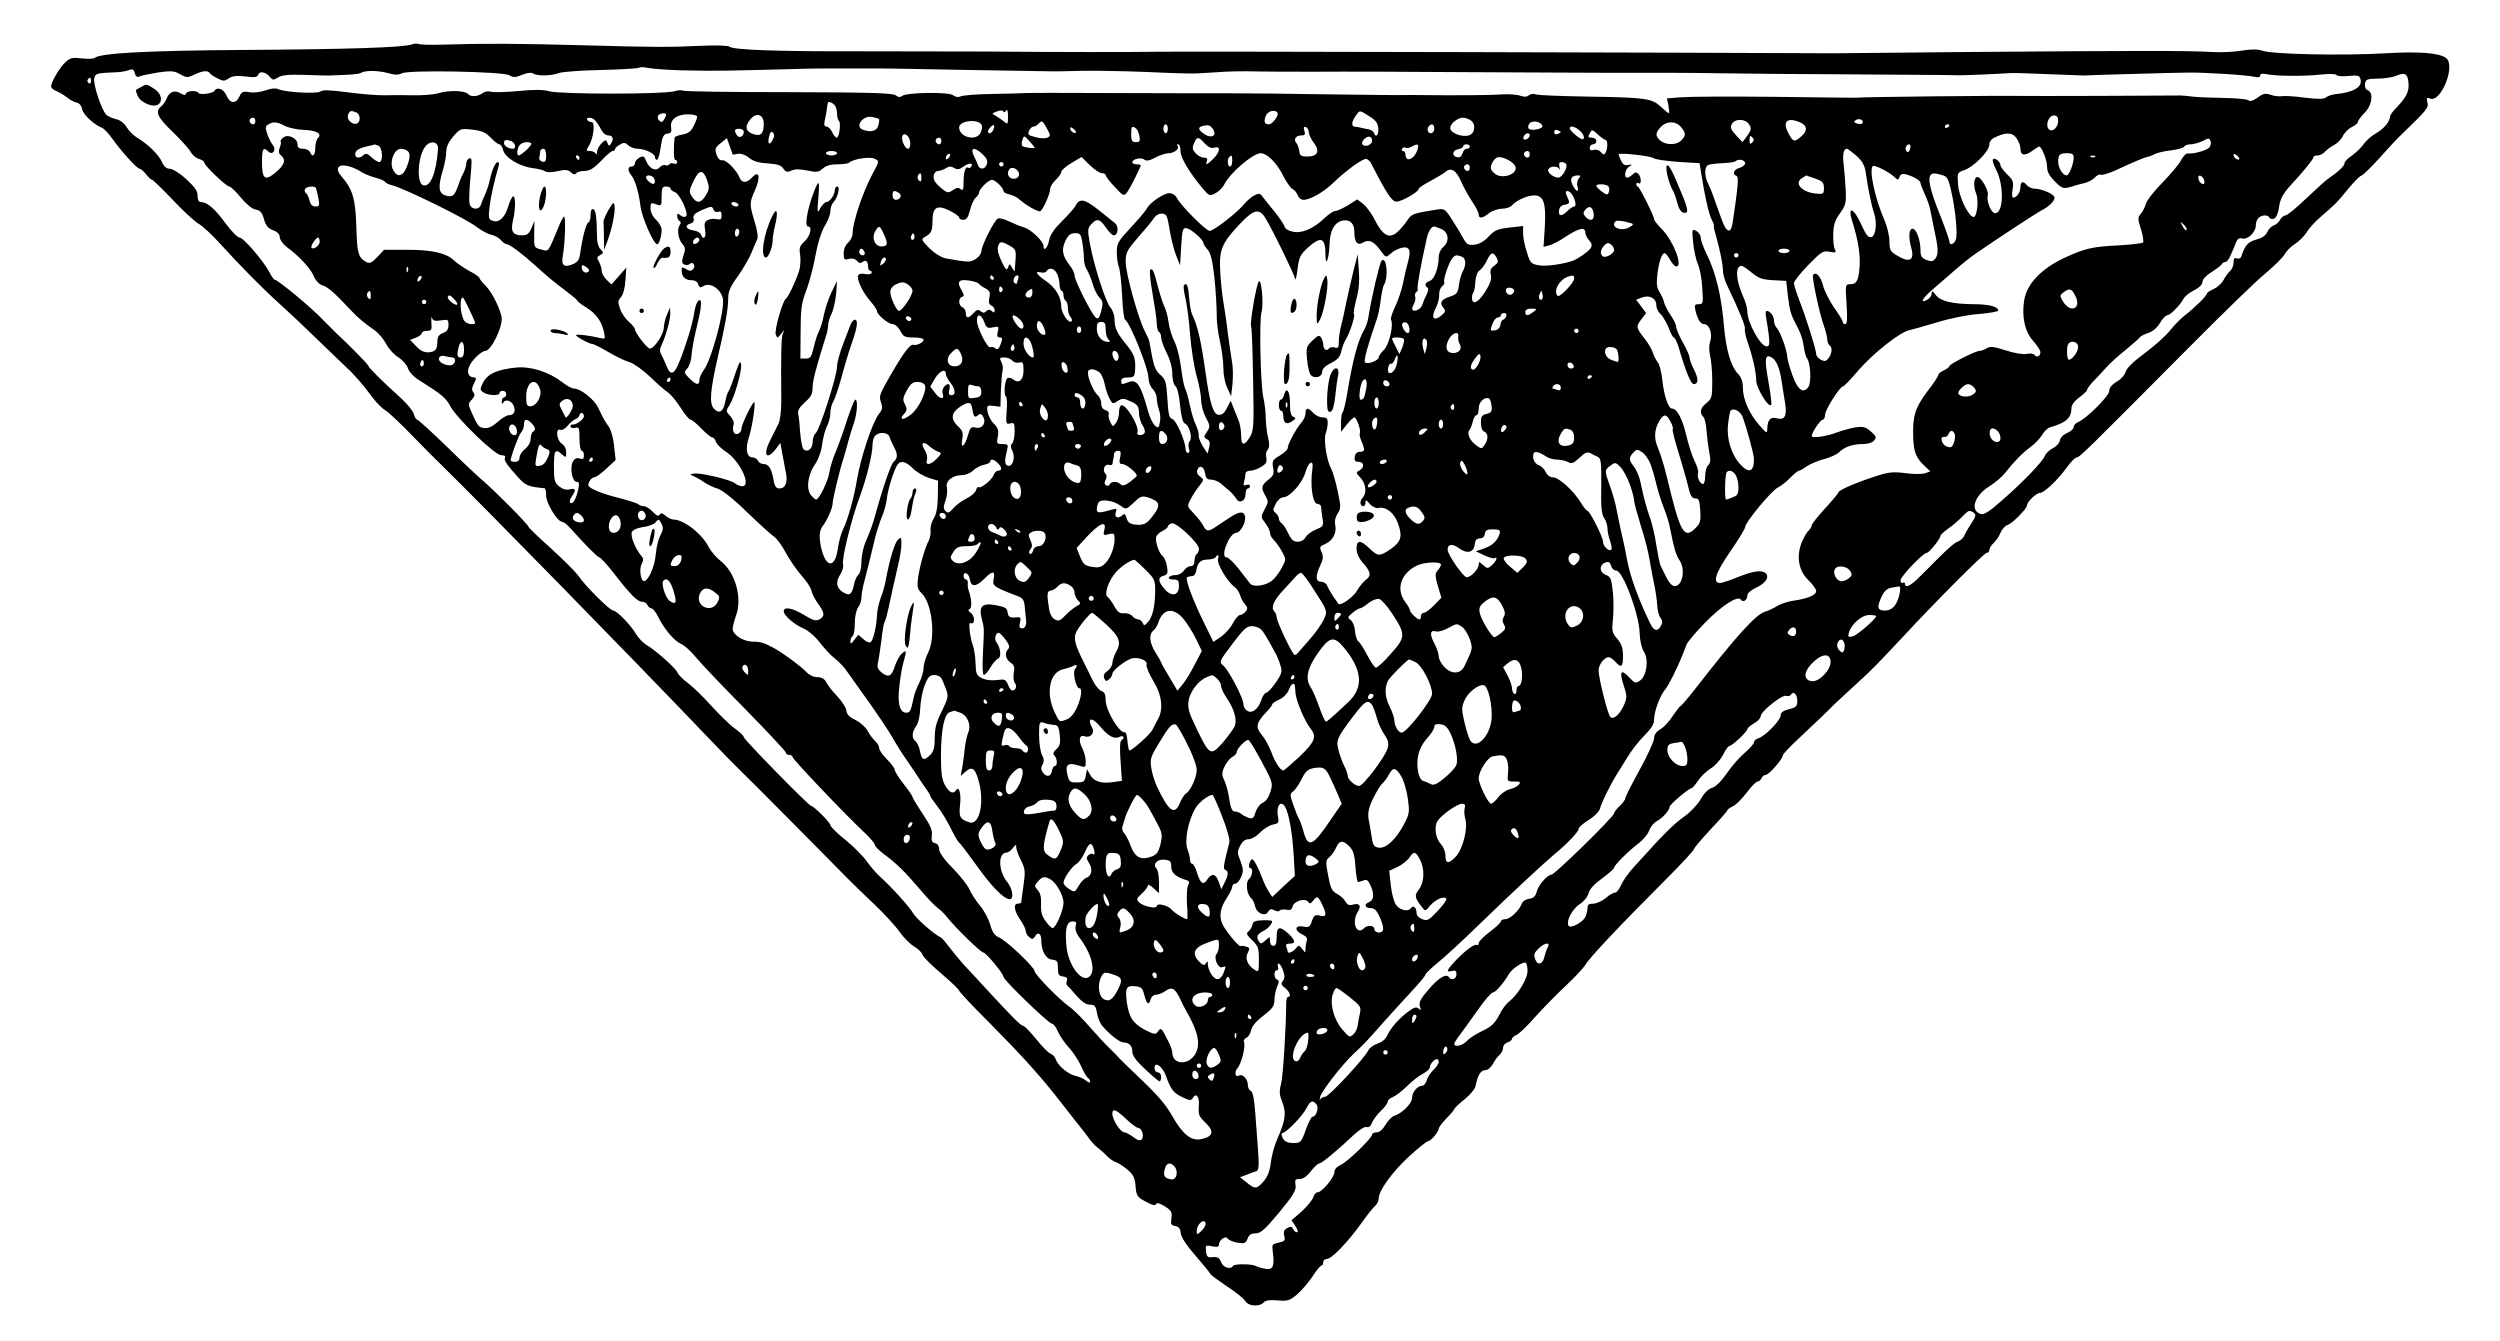 <?xml version="1.0" standalone="no"?>
<!DOCTYPE svg PUBLIC "-//W3C//DTD SVG 20010904//EN"
 "http://www.w3.org/TR/2001/REC-SVG-20010904/DTD/svg10.dtd">
<svg version="1.0" xmlns="http://www.w3.org/2000/svg"
 width="1126pt" height="604pt" viewBox="0 0 1126 604"
 preserveAspectRatio="xMidYMid meet">

<g transform="translate(0,604) scale(0.1,-0.1)"
fill="#000000" stroke="none">
<path d="M1855 5840 c-36 -14 -291 -22 -760 -25 -434 -3 -644 -14 -669 -36 -5
-4 -31 -5 -58 -2 -42 5 -52 3 -74 -18 -26 -24 -64 -89 -64 -109 0 -6 12 -16
28 -22 15 -7 36 -20 47 -29 11 -9 29 -19 40 -21 12 -2 22 -14 25 -30 5 -25 54
-70 90 -84 8 -3 29 -25 46 -49 38 -54 111 -135 123 -135 5 0 18 -11 29 -25 11
-14 23 -25 27 -25 4 0 46 -41 94 -91 47 -50 99 -98 116 -107 17 -10 59 -48 94
-87 90 -99 189 -200 272 -275 40 -36 109 -101 154 -145 46 -44 105 -101 131
-126 49 -45 80 -80 135 -153 16 -22 42 -47 57 -56 15 -9 65 -57 112 -105 47
-49 111 -113 143 -144 171 -167 844 -854 1203 -1230 60 -63 122 -126 137 -140
15 -14 117 -116 225 -225 108 -109 222 -224 252 -255 31 -31 89 -88 130 -126
41 -39 91 -93 110 -120 19 -27 49 -57 67 -68 18 -10 35 -27 38 -37 3 -11 42
-49 86 -86 43 -37 79 -71 79 -76 0 -4 57 -66 128 -136 161 -163 242 -252 339
-378 12 -16 41 -53 65 -83 24 -29 50 -63 58 -75 8 -11 24 -28 35 -36 11 -8 29
-24 40 -36 11 -12 29 -24 40 -28 11 -3 35 -19 53 -34 25 -21 33 -36 36 -68 4
-51 6 -55 52 -79 26 -14 39 -16 41 -8 3 7 16 4 39 -10 30 -19 34 -26 30 -54
-4 -27 -1 -32 17 -35 16 -2 23 -11 25 -32 2 -19 27 -56 67 -102 34 -39 64 -76
66 -81 2 -6 36 -30 74 -56 39 -25 76 -55 83 -66 14 -25 64 -28 84 -7 9 10 28
12 63 9 45 -4 54 -1 87 27 20 17 51 53 69 80 18 28 36 50 41 50 4 0 8 7 8 15
0 8 8 15 17 15 21 0 94 76 155 161 25 36 53 71 62 78 9 8 16 23 16 35 1 35 61
118 138 189 41 37 78 67 84 67 12 0 47 41 48 56 0 6 15 26 33 45 19 19 36 39
38 45 2 5 23 25 47 44 23 18 45 45 48 59 10 50 24 71 44 71 11 0 25 12 34 28
8 16 22 34 30 41 9 8 16 22 16 32 0 10 9 21 20 24 11 3 20 11 20 16 0 5 9 13
19 17 11 4 48 39 83 79 35 39 96 102 137 140 40 37 82 82 92 98 18 32 162 184
367 389 67 67 122 127 122 132 0 5 34 45 75 89 41 43 75 82 75 85 0 4 11 12
24 18 14 6 42 34 63 62 20 27 43 50 49 50 7 0 14 7 18 15 3 8 12 15 19 15 14
0 77 72 77 88 0 5 28 35 63 68 73 68 145 137 169 162 10 9 52 49 94 87 77 70
93 87 216 218 150 162 365 377 376 377 7 0 12 6 12 13 0 8 9 22 19 31 11 10
25 30 31 46 7 16 21 32 31 35 24 8 89 74 89 90 0 15 42 55 58 55 18 0 78 56
118 111 19 27 41 49 48 49 12 0 37 24 508 498 149 150 303 300 343 332 39 33
78 71 85 85 8 14 28 35 46 46 18 11 42 35 54 54 11 18 39 49 63 69 65 56 69
59 122 124 28 34 55 61 61 61 6 1 42 36 80 78 38 43 83 91 99 106 118 114 124
121 118 146 -5 20 -3 23 12 17 49 -19 116 147 73 182 -31 24 -118 31 -275 22
-183 -11 -502 -5 -551 11 -23 8 -52 8 -95 1 -34 -6 -96 -9 -137 -6 -98 6 -325
6 -1075 0 -341 -3 -624 -6 -630 -6 -557 3 -2955 9 -3035 7 -123 -2 -458 -2
-790 1 -113 0 -362 1 -555 1 -374 -1 -573 6 -590 21 -6 5 -60 7 -120 4 -157
-7 -206 -7 -535 2 -295 8 -447 9 -635 3 -55 -2 -105 0 -110 3 -6 3 -19 2 -30
-2z m1225 -117 c164 -3 150 -3 570 8 27 1 355 1 380 0 39 -1 651 -12 690 -12
25 -1 92 0 150 2 58 1 188 -1 290 -5 199 -9 211 -9 310 -2 68 5 120 6 205 4
28 -1 142 -1 255 -1 113 1 419 0 680 -2 261 -1 558 -3 660 -3 102 0 226 0 275
0 50 0 140 -1 200 -2 61 -1 182 -2 270 -3 88 0 302 -2 475 -3 173 -1 326 -2
340 -3 14 0 66 2 115 4 50 3 101 5 115 6 14 1 88 -2 165 -5 77 -3 149 -6 160
-6 11 1 110 4 220 7 110 3 220 6 245 6 70 2 274 -11 304 -19 17 -4 26 -2 26 6
0 8 9 10 28 6 41 -9 168 -10 243 -2 39 4 69 4 73 -2 3 -5 27 -7 54 -4 43 4 50
2 54 -16 9 -34 -33 -59 -114 -66 -15 -2 -33 -8 -41 -14 -10 -9 -35 -9 -94 -2
-44 6 -91 9 -104 7 -13 -2 -37 0 -52 6 -24 8 -34 6 -58 -12 -21 -15 -34 -19
-42 -13 -7 6 -57 10 -112 11 -55 1 -118 3 -140 6 -22 3 -47 5 -55 5 -25 -1
-683 -3 -715 -2 -85 2 -694 -4 -750 -8 -5 0 -170 1 -365 4 -195 2 -383 1 -418
-2 l-64 -5 7 -34 c3 -18 4 -33 2 -33 -3 0 -19 13 -36 29 -41 38 -67 42 -328
46 -120 2 -226 6 -236 10 -9 4 -23 2 -31 -4 -9 -8 -22 -8 -39 -2 -13 5 -51 8
-83 6 -48 -4 -210 -5 -379 -3 -16 1 -41 0 -55 0 -14 -1 -164 1 -335 3 -170 3
-380 5 -465 5 -85 0 -319 0 -520 1 -201 1 -376 1 -390 0 -14 -1 -81 -3 -150
-4 -69 -1 -133 -6 -143 -11 -11 -5 -23 -3 -34 5 -19 16 -210 13 -230 -3 -9 -7
-18 -6 -29 3 -13 10 -112 13 -484 14 -258 0 -472 3 -475 7 -4 3 -21 2 -38 -3
-47 -14 -513 -14 -563 0 -28 8 -70 8 -140 1 -55 -5 -110 -7 -122 -3 -12 3 -28
1 -35 -4 -22 -18 -56 -21 -68 -7 -14 17 -89 19 -139 3 -19 -5 -69 -9 -110 -8
-41 1 -99 1 -127 0 -29 -1 -103 5 -165 13 -82 11 -116 12 -125 4 -15 -12 -165
-3 -191 11 -10 5 -32 3 -56 -6 -24 -8 -55 -12 -74 -8 -27 5 -34 2 -44 -20 -15
-34 -43 -32 -58 5 -12 29 -42 41 -54 21 -8 -12 -66 -20 -72 -9 -8 12 -52 10
-56 -3 -3 -9 -10 -8 -25 1 -26 16 -51 7 -62 -23 -5 -12 -16 -29 -25 -36 -29
-24 -17 -49 53 -116 37 -36 74 -77 81 -91 8 -13 24 -27 37 -30 13 -4 23 -11
23 -16 0 -13 99 -108 113 -108 7 -1 30 -23 52 -50 24 -29 50 -51 67 -54 21 -4
29 -14 37 -43 8 -29 18 -41 41 -50 20 -7 30 -18 30 -31 0 -11 14 -31 31 -44
56 -41 109 -98 123 -133 8 -19 24 -36 38 -40 26 -8 55 -34 132 -116 26 -28 58
-55 104 -87 18 -13 41 -41 52 -62 11 -21 35 -48 54 -59 19 -12 39 -35 44 -51
6 -17 28 -40 54 -55 93 -58 118 -78 136 -114 30 -56 201 -221 229 -221 14 0
21 -4 18 -10 -7 -12 6 -31 57 -88 35 -39 47 -44 121 -51 4 -1 7 -16 7 -34 0
-34 51 -117 72 -117 6 0 23 -13 37 -29 71 -79 123 -131 130 -131 5 0 33 -30
62 -67 80 -103 110 -133 131 -133 10 0 21 -7 24 -15 4 -8 12 -15 18 -15 7 0
20 -17 30 -37 26 -54 72 -109 103 -123 16 -6 46 -34 68 -61 22 -27 122 -132
223 -234 100 -102 182 -190 182 -195 0 -6 7 -10 15 -10 8 0 15 -5 15 -10 0
-10 242 -264 328 -344 23 -22 42 -45 42 -51 0 -6 18 -24 40 -41 55 -40 95 -79
164 -160 32 -38 68 -76 80 -84 12 -8 32 -28 45 -45 42 -51 149 -155 160 -155
12 0 91 -96 91 -110 0 -14 203 -210 217 -210 7 0 19 -15 27 -34 8 -19 30 -52
50 -74 20 -21 45 -60 56 -85 11 -26 25 -49 30 -52 6 -3 10 -11 10 -17 0 -6 -8
-4 -17 4 -10 9 -32 19 -48 22 -35 8 -80 46 -90 75 -3 11 -14 22 -23 25 -9 3
-39 33 -65 66 -27 33 -53 60 -59 60 -10 0 -48 38 -166 166 -40 43 -85 93 -101
109 -15 17 -43 50 -62 75 -19 25 -37 47 -42 48 -30 14 -111 85 -125 110 -16
28 -98 119 -153 168 -13 12 -37 40 -54 63 -16 24 -60 68 -97 98 -38 30 -68 60
-68 67 0 11 -75 86 -86 86 -11 0 -304 300 -304 310 0 6 -18 23 -40 39 -23 16
-70 62 -106 102 -36 40 -83 86 -105 102 -23 17 -44 38 -47 47 -8 20 -98 101
-140 125 -16 10 -37 32 -47 49 -24 41 -87 106 -103 106 -15 0 -130 115 -158
158 -11 15 -65 70 -121 121 -57 51 -103 95 -103 99 0 9 -156 166 -205 207 -20
17 -93 85 -162 153 -69 67 -130 122 -134 122 -5 0 -11 11 -15 25 -3 13 -29 45
-57 71 -77 69 -147 138 -147 145 0 6 -84 92 -147 150 -15 15 -42 42 -60 60
-48 52 -202 179 -215 179 -4 0 -15 15 -24 33 -27 51 -117 157 -135 157 -9 0
-37 29 -63 64 -48 66 -83 96 -111 96 -10 0 -15 10 -15 28 0 22 -13 40 -51 75
-29 27 -62 47 -74 47 -15 0 -26 9 -35 29 -13 32 -61 80 -111 110 -17 10 -39
32 -49 49 -10 17 -30 32 -46 35 -16 4 -36 12 -44 19 -22 19 -63 143 -55 167 6
21 9 22 105 26 19 1 43 6 53 10 14 6 20 2 24 -14 4 -16 10 -20 22 -15 9 4 47
12 84 18 59 8 72 7 98 -8 28 -16 33 -17 64 -2 38 18 61 20 70 7 3 -6 19 -16
35 -24 25 -13 31 -13 50 0 16 11 35 13 74 9 43 -6 55 -4 59 8 7 18 35 12 54
-12 11 -13 15 -13 35 -1 17 11 48 14 113 12 50 -2 101 -3 115 -3 100 3 136 6
146 12 19 12 77 11 121 -1 32 -9 48 -9 63 -1 30 16 458 8 485 -9 17 -11 27
-10 56 2 23 9 42 12 50 6 19 -12 82 -11 116 2 15 6 102 12 192 14 90 2 166 7
169 10 4 4 23 3 42 -1 19 -4 91 -9 160 -11z m7768 -58 c3 -40 -10 -64 -63
-119 -11 -12 -20 -25 -20 -31 -2 -24 -28 -55 -63 -75 -21 -12 -46 -34 -56 -49
-10 -15 -34 -38 -52 -51 -19 -12 -34 -28 -34 -34 0 -13 -27 -39 -70 -68 -14
-9 -60 -51 -103 -92 -44 -42 -85 -76 -93 -76 -7 0 -18 -9 -24 -19 -5 -11 -18
-22 -28 -26 -11 -3 -24 -16 -30 -30 -7 -16 -25 -28 -50 -34 -36 -10 -51 -26
-66 -73 -3 -11 -11 -15 -21 -12 -11 5 -15 0 -15 -19 0 -13 -7 -30 -16 -38 -8
-7 -22 -25 -29 -40 -8 -15 -28 -33 -45 -41 -16 -7 -30 -16 -30 -20 0 -10 -57
-66 -99 -98 -18 -14 -48 -44 -66 -67 -17 -23 -69 -69 -113 -102 -52 -38 -84
-70 -88 -85 -3 -14 -21 -34 -40 -45 -22 -13 -34 -28 -34 -42 0 -23 -105 -127
-142 -141 -10 -4 -18 -14 -18 -21 0 -8 -13 -20 -29 -27 -18 -7 -31 -21 -33
-33 -2 -12 -16 -28 -31 -35 -15 -8 -32 -23 -37 -35 -10 -27 -102 -122 -198
-205 -52 -46 -77 -62 -91 -57 -49 15 -29 82 38 124 26 16 58 43 72 61 37 48
81 93 116 118 18 13 40 36 50 52 9 17 26 33 38 36 71 20 95 42 95 87 0 13 14
32 35 47 19 14 35 29 35 34 0 4 11 20 25 35 14 14 40 42 58 62 17 20 59 58 92
84 33 27 61 52 63 56 2 4 18 13 37 19 21 7 41 24 54 46 11 19 26 34 32 34 14
0 59 46 74 75 6 11 27 28 48 38 23 12 37 26 37 38 0 11 17 29 43 45 23 15 44
31 45 35 2 5 9 9 15 9 7 0 18 15 25 33 8 17 18 42 23 55 6 16 15 22 27 18 24
-8 62 28 62 57 0 13 5 28 12 35 15 15 45 16 50 1 2 -5 11 -7 20 -4 10 4 19 24
23 53 5 36 17 58 48 93 64 69 107 123 107 131 0 5 8 8 19 8 10 0 24 7 32 16 7
8 25 22 40 30 15 7 34 26 41 41 7 15 26 34 41 41 15 7 27 18 27 23 0 6 14 24
30 41 34 33 42 91 14 102 -9 3 -14 15 -12 28 3 21 9 23 58 24 30 0 66 6 80 12
41 18 55 11 58 -33z m-10438 9 c0 -8 -5 -12 -10 -9 -6 4 -8 11 -5 16 9 14 15
11 15 -7z m3348 -106 c7 -7 12 -24 12 -39 0 -15 4 -30 8 -33 11 -6 2 -76 -9
-76 -5 0 -15 11 -21 25 -6 14 -18 25 -25 25 -11 0 -13 8 -7 33 4 17 8 41 9 52
1 11 3 21 4 23 3 6 18 1 29 -10z m773 -27 c6 9 9 1 9 -25 0 -36 -1 -38 -17
-24 -10 8 -27 20 -38 26 -19 10 -19 11 5 20 16 6 26 6 29 0 2 -6 7 -4 12 3z
m-2927 -7 c18 -7 22 -39 6 -49 -18 -11 -49 13 -43 35 6 21 12 24 37 14z m4150
-2 c7 -12 -23 -52 -39 -52 -20 0 -24 12 -14 38 8 22 42 31 53 14z m414 -16
c29 -18 38 -31 40 -55 2 -30 -12 -44 -20 -19 -2 6 -12 13 -21 15 -9 1 -25 5
-34 7 -10 3 -24 5 -30 5 -18 1 -16 22 3 49 19 27 16 27 62 -2z m-3168 7 c0 -5
-5 -15 -10 -23 -7 -11 -12 -12 -21 -3 -6 6 -8 16 -5 22 8 12 36 15 36 4z m140
-9 c0 -6 -7 -25 -16 -42 -11 -23 -24 -33 -50 -38 -19 -3 -34 -9 -35 -13 -6
-43 -5 -101 2 -101 5 0 9 -5 9 -11 0 -6 -7 -9 -15 -6 -8 4 -17 2 -20 -3 -3 -5
-12 -7 -19 -4 -7 3 -18 -2 -25 -10 -17 -20 -48 -5 -61 30 -8 21 -13 23 -30 14
-11 -6 -20 -17 -20 -25 0 -8 -7 -15 -15 -15 -18 0 -19 -18 -2 -39 18 -22 34
-76 42 -141 7 -52 59 -170 75 -170 9 0 20 36 20 66 0 11 -11 31 -25 44 -15 14
-25 35 -25 51 0 26 2 28 25 19 24 -9 25 -8 25 35 0 38 3 45 20 45 11 0 20 -4
20 -9 0 -5 8 -12 19 -16 22 -7 64 -96 51 -109 -6 -5 -15 -4 -25 4 -12 10 -15
10 -15 -3 0 -9 5 -19 10 -22 7 -4 8 -11 2 -18 -14 -18 -8 -63 11 -85 14 -16
15 -24 6 -51 -9 -27 -9 -35 2 -42 7 -4 19 -4 25 2 16 14 30 -9 15 -24 -9 -9
-16 -8 -31 1 -17 10 -20 10 -20 -5 0 -29 16 -45 44 -45 16 0 28 -7 31 -19 5
-15 10 -16 24 -7 29 18 79 -14 87 -58 9 -50 -52 -278 -87 -322 -10 -14 -19
-33 -19 -43 0 -26 -14 -24 -45 7 -25 25 -25 27 -9 45 9 10 18 37 19 61 2 24
10 70 18 103 26 104 31 148 16 143 -8 -3 -17 -25 -21 -50 -3 -25 -16 -77 -28
-114 -54 -168 -73 -194 -98 -132 -7 18 -18 41 -24 52 -7 13 -7 25 1 40 19 40
41 117 40 144 l-1 27 -13 -30 c-8 -16 -14 -43 -15 -59 0 -31 -43 -96 -63 -96
-12 0 -67 71 -67 87 0 5 -12 20 -27 33 -16 14 -34 40 -40 59 -11 30 -10 37 4
53 10 11 18 41 20 76 l4 57 -33 -38 -34 -38 -22 21 c-12 11 -22 30 -22 41 0
10 -6 28 -12 40 -11 17 -10 22 5 30 16 9 16 12 2 26 -9 8 -16 32 -16 52 -1 90
-5 125 -17 129 -8 2 -12 -7 -12 -26 0 -17 -4 -32 -10 -34 -10 -3 -27 -68 -37
-140 -4 -28 -11 -39 -33 -48 -40 -17 -53 -5 -45 39 10 51 14 181 5 176 -3 -2
-15 -23 -24 -47 -48 -115 -44 -111 -74 -103 -37 9 -37 9 -36 73 l1 57 -13 -32
c-11 -26 -20 -33 -43 -33 -41 0 -52 18 -41 65 13 53 13 118 0 110 -5 -3 -15
-24 -21 -45 -15 -50 -41 -74 -69 -65 -19 6 -21 12 -15 63 6 49 19 107 41 185
3 9 1 17 -4 17 -11 0 -27 -38 -37 -85 -3 -16 -12 -43 -20 -60 -7 -16 -16 -38
-19 -47 -8 -26 -45 -23 -51 5 -3 12 -1 60 3 107 5 47 7 88 5 93 -7 12 -23 -3
-23 -21 0 -9 -6 -29 -14 -44 -8 -14 -19 -42 -25 -61 -14 -40 -26 -48 -58 -36
-28 10 -30 41 -8 113 8 27 15 64 15 82 0 23 10 44 32 70 31 35 33 36 86 30 43
-5 60 -13 82 -36 16 -17 33 -30 39 -30 6 0 14 -12 17 -26 9 -34 72 -73 132
-81 26 -3 52 -10 58 -15 7 -5 30 -5 55 1 35 8 47 7 60 -5 11 -10 19 -12 24 -5
3 6 20 11 37 11 24 0 42 11 75 45 23 25 47 45 53 45 5 0 10 3 10 8 0 4 9 13
21 20 18 11 24 11 38 -2 10 -9 29 -16 42 -16 33 0 79 -22 79 -37 0 -7 4 -13 9
-13 5 0 13 26 17 58 7 47 13 58 30 60 16 2 20 8 17 27 -7 35 24 60 75 60 24 0
42 -5 42 -11z m300 -32 c0 -44 -14 -58 -47 -46 -36 12 -40 36 -12 68 27 32 59
20 59 -22z m519 22 c2 -2 1 -15 -3 -29 -6 -25 -34 -33 -70 -19 -38 14 2 67 43
57 14 -3 28 -7 30 -9z m5311 -8 c0 -30 -26 -54 -42 -38 -17 17 -1 62 22 62 14
0 20 -7 20 -24z m-8120 -1 c0 -8 -4 -15 -9 -15 -13 0 -22 16 -14 24 11 11 23
6 23 -9z m1526 7 c6 -4 19 -22 28 -39 10 -21 24 -33 36 -33 21 0 26 -16 11
-38 -6 -11 -10 -10 -15 4 -6 16 -8 16 -26 -1 -11 -10 -20 -28 -21 -39 0 -12
-3 -15 -6 -8 -2 6 -14 12 -25 12 -19 0 -19 2 -6 23 21 32 30 107 13 107 -8 0
-17 5 -20 10 -7 12 15 13 31 2z m3945 -2 c27 -15 25 -58 -3 -69 -28 -10 -77 6
-85 27 -4 9 3 23 16 34 26 21 44 23 72 8z m1766 -16 c-3 -4 -14 -3 -24 0 -15
6 -15 8 -3 16 16 10 39 -4 27 -16z m-3966 -6 c4 -6 2 -22 -4 -35 -18 -41 -97
-22 -97 23 0 31 84 40 101 12z m305 -37 c10 -20 -14 -29 -53 -21 -19 5 -37 10
-39 13 -8 8 8 37 21 37 7 0 18 7 25 15 13 16 18 11 46 -44z m2221 32 c5 -13
-49 -24 -61 -13 -5 6 -4 15 3 24 13 16 52 8 58 -11z m931 7 c11 -18 10 -25 -8
-51 l-22 -29 -29 31 c-23 25 -27 35 -19 50 14 26 61 25 78 -1z m225 11 c37
-14 41 -39 9 -66 -31 -27 -36 -25 -58 17 -26 50 -6 70 49 49z m-6820 -18 c18
-9 56 -17 85 -18 58 -2 84 -17 64 -37 -7 -7 -12 -27 -12 -45 0 -34 -13 -44
-24 -18 -3 8 -17 15 -31 15 -18 0 -25 5 -25 20 0 28 -44 48 -65 30 -8 -7 -13
-15 -11 -17 3 -3 1 -15 -4 -28 -6 -17 -5 -27 6 -35 23 -20 16 -43 -25 -77 -48
-40 -61 -30 -61 49 0 58 6 68 28 46 19 -19 39 6 21 28 -7 9 -19 32 -25 50 -10
29 -9 36 5 44 23 13 38 12 74 -7z m6288 -5 c23 -28 23 -37 2 -60 -20 -22 -70
-23 -95 -1 -23 21 -23 34 2 61 27 28 67 28 91 0z m-3097 -12 c-6 -16 -24 -23
-24 -8 0 10 22 33 27 28 2 -2 1 -11 -3 -20z m786 4 c0 -11 -4 -20 -10 -20 -5
0 -10 9 -10 20 0 11 5 20 10 20 6 0 10 -9 10 -20z m204 -3 c18 -28 -7 -42 -38
-22 -30 20 -33 32 -8 38 24 6 34 3 46 -16z m996 3 c0 -11 -7 -20 -15 -20 -15
0 -21 21 -8 33 12 13 23 7 23 -13z m2320 16 c0 -3 -4 -8 -10 -11 -5 -3 -10 -1
-10 4 0 6 5 11 10 11 6 0 10 -2 10 -4z m-3934 -33 c-7 -7 -26 7 -26 19 0 6 6
6 15 -2 9 -7 13 -15 11 -17z m270 19 c6 -4 13 -19 16 -34 4 -23 2 -28 -16 -28
-17 0 -21 6 -21 35 0 36 3 40 21 27z m779 -19 c1 -10 11 -32 23 -47 28 -37 17
-61 -30 -61 -28 0 -34 4 -36 25 -2 14 -8 30 -14 37 -13 16 -1 33 23 33 16 0
19 4 14 21 -5 16 -3 20 6 17 8 -3 14 -14 14 -25z m1223 6 c22 -20 21 -46 -1
-32 -22 13 -47 38 -47 45 0 15 26 8 48 -13z m-3768 -3 c0 -21 -21 -31 -31 -15
-14 22 -11 29 11 29 11 0 20 -6 20 -14z m3680 -1 c0 -2 -7 -5 -15 -9 -9 -3
-15 0 -15 9 0 9 6 12 15 9 8 -4 15 -7 15 -9z m201 -35 c11 0 11 -41 0 -58 -6
-10 -10 -10 -21 3 -7 9 -21 13 -31 10 -13 -4 -19 -1 -19 9 0 9 7 16 15 16 8 0
15 7 15 15 0 8 -9 15 -20 15 -17 0 -19 3 -10 19 10 19 11 19 37 -5 14 -13 30
-24 34 -24z m-3751 0 c-15 -28 -24 -19 -16 16 5 19 10 24 17 17 8 -8 7 -18 -1
-33z m620 -16 c0 -13 -4 -24 -10 -24 -14 0 -32 40 -26 57 9 22 36 -3 36 -33z
m2790 37 c0 -12 -20 -25 -27 -18 -7 7 6 27 18 27 5 0 9 -4 9 -9z m2194 -16 c9
-13 16 -33 16 -44 0 -31 19 -35 51 -12 15 11 31 21 33 21 12 0 36 -61 36 -91
0 -22 10 -41 35 -66 35 -35 38 -36 90 -19 6 2 24 7 42 11 18 4 40 16 49 26 9
10 21 16 26 12 6 -3 36 6 67 20 77 36 134 60 146 61 6 1 19 6 30 12 11 6 45
14 75 17 30 4 56 11 58 17 2 5 15 10 28 10 14 0 38 7 55 15 26 14 30 14 35 0
4 -8 1 -21 -5 -29 -12 -14 -75 -31 -98 -27 -7 1 -20 -13 -29 -30 -9 -18 -47
-63 -84 -101 -38 -38 -71 -81 -75 -96 -4 -15 -14 -35 -23 -45 -14 -16 -14 -22
1 -70 9 -28 13 -55 9 -59 -4 -4 -53 -10 -107 -13 -121 -6 -152 -13 -244 -55
-106 -49 -172 -118 -184 -192 -12 -75 3 -141 39 -182 19 -21 34 -44 34 -52 0
-18 -17 -27 -26 -13 -4 6 -19 9 -36 5 -17 -3 -55 3 -94 16 -53 17 -70 19 -85
10 -10 -7 -25 -12 -32 -12 -19 0 -137 -60 -137 -69 0 -4 -11 -13 -25 -19 -14
-6 -25 -16 -25 -21 0 -6 -22 -39 -50 -75 -54 -72 -66 -110 -63 -203 2 -69 13
-96 52 -132 l25 -24 -22 -8 c-12 -5 -52 -5 -89 0 -58 7 -78 5 -138 -15 -86
-28 -165 -62 -165 -72 0 -4 -27 -36 -60 -72 -33 -36 -60 -70 -60 -76 0 -6 -7
-17 -14 -24 -8 -6 -22 -31 -32 -55 -24 -64 -13 -126 32 -169 19 -18 34 -40 34
-48 0 -18 -37 -34 -100 -43 -24 -3 -58 -14 -75 -24 -16 -10 -41 -22 -55 -26
-42 -12 -131 -111 -315 -348 -33 -42 -63 -77 -66 -77 -3 0 -18 -20 -34 -43
-15 -24 -40 -52 -56 -61 -19 -11 -29 -25 -29 -41 0 -13 -29 -77 -65 -142 -36
-65 -65 -123 -65 -129 0 -6 -11 -21 -25 -34 -14 -13 -25 -28 -25 -33 0 -14
-268 -277 -283 -277 -18 0 -58 -46 -66 -77 -5 -20 -15 -29 -34 -31 -14 -2 -29
-11 -32 -20 -10 -30 -53 -72 -75 -72 -11 0 -20 -4 -20 -10 0 -5 -22 -26 -50
-47 -27 -20 -50 -43 -50 -51 0 -7 -4 -11 -9 -8 -10 7 -59 -31 -103 -79 -33
-36 -35 -45 -8 -38 15 4 20 0 20 -16 0 -21 -24 -29 -34 -12 -12 18 -47 -3 -91
-55 -37 -42 -45 -59 -40 -76 6 -18 5 -20 -5 -11 -10 9 -19 7 -43 -10 -42 -30
-84 -77 -98 -109 -7 -17 -24 -31 -44 -38 -18 -6 -36 -19 -41 -29 -17 -36 -179
-211 -196 -211 -9 0 -19 -6 -22 -12 -3 -7 -3 -2 0 12 8 28 98 144 150 193 47
44 54 51 130 137 37 41 95 106 130 143 35 37 64 72 64 77 0 5 26 30 58 56 31
25 113 101 182 168 148 144 294 279 344 321 55 45 106 99 106 112 0 6 20 24
45 40 28 17 48 38 52 53 5 23 47 108 76 154 7 11 27 44 46 74 18 31 53 75 77
99 32 32 44 52 44 73 0 36 27 108 50 135 15 17 53 93 80 160 4 11 12 30 16 42
5 12 42 56 83 98 76 78 149 125 162 104 9 -15 29 -2 29 19 0 11 17 25 43 37
67 32 60 82 -10 70 -18 -3 -51 -14 -75 -24 -24 -10 -55 -21 -70 -25 -49 -11
-37 37 37 143 36 52 65 100 65 107 0 21 117 162 147 178 16 8 41 28 57 45 17
17 34 31 38 31 5 0 21 9 36 20 15 10 49 25 77 32 27 7 58 21 68 31 24 24 61
37 106 37 23 0 44 6 52 16 12 14 9 20 -15 41 -24 21 -35 23 -70 18 -22 -4 -59
-14 -81 -22 -49 -19 -115 -28 -115 -17 0 16 39 74 50 74 5 0 10 10 10 22 0 22
67 128 81 128 5 0 36 33 70 73 67 77 187 172 229 180 14 3 71 19 127 36 59 18
140 34 188 37 47 4 85 11 85 15 0 18 -42 29 -112 29 -95 1 -148 13 -170 42
-14 19 -18 20 -18 6 0 -10 -9 -22 -20 -28 -37 -20 -21 8 31 52 28 24 72 62 97
84 26 23 67 56 92 73 94 65 268 179 296 194 38 19 65 50 56 62 -10 15 -60 35
-86 35 -13 0 -29 7 -36 15 -18 22 -30 18 -30 -8 0 -23 -17 -47 -33 -47 -5 0
-6 17 -2 38 5 33 2 41 -25 67 -16 16 -30 34 -30 41 0 16 -27 37 -34 26 -3 -5
3 -24 13 -43 38 -71 36 -199 -3 -199 -18 0 -40 54 -33 80 6 21 -32 86 -48 83
-15 -3 -18 -42 -5 -73 14 -34 4 -113 -13 -107 -25 8 -65 95 -68 147 -4 51 -3
53 26 63 42 13 115 86 115 115 0 16 9 27 33 37 47 21 73 18 91 -10z m-4424
-40 c0 -6 -49 1 -56 8 -3 3 -3 15 1 27 7 21 7 21 31 -5 13 -14 24 -28 24 -30z
m1520 30 c0 -16 -30 -29 -42 -17 -6 6 -3 16 7 26 18 17 35 13 35 -9z m1712 -7
c-9 -9 -12 -7 -12 12 0 19 3 21 12 12 9 -9 9 -15 0 -24z m-4592 -54 c0 -1 10
1 23 3 13 3 34 -4 51 -18 20 -16 45 -23 85 -25 42 -3 59 -8 69 -23 11 -16 18
-18 37 -9 16 7 37 7 71 0 43 -9 51 -8 70 9 14 13 35 19 65 19 25 0 49 3 53 7
17 17 95 29 116 18 21 -11 21 -11 -10 -68 -45 -84 -90 -220 -90 -270 0 -13 -9
-30 -20 -40 -12 -10 -20 -29 -20 -48 0 -28 3 -31 24 -25 15 4 28 0 36 -9 9
-11 16 -12 25 -5 14 12 25 3 25 -22 0 -10 5 -18 11 -18 5 0 7 -5 4 -10 -3 -6
-17 -7 -30 -4 -12 3 -26 1 -29 -5 -10 -15 19 -78 54 -117 16 -19 30 -39 30
-45 0 -16 51 -59 71 -59 10 0 25 -13 34 -30 14 -27 21 -30 60 -30 25 0 45 -4
45 -10 0 -12 -32 -28 -47 -23 -15 5 -53 -49 -122 -172 -29 -51 -32 -63 -23
-87 8 -23 7 -32 -9 -52 -30 -38 -83 -199 -99 -296 -12 -75 -42 -183 -61 -220
-10 -20 -21 -59 -25 -88 -11 -88 -50 -94 -73 -9 -13 50 -12 86 4 107 20 25 45
82 45 101 0 20 33 157 49 204 5 17 15 50 21 75 7 25 18 63 26 85 15 44 19 105
6 105 -4 0 -20 -42 -37 -92 -16 -51 -39 -115 -51 -143 -12 -27 -25 -70 -29
-95 -6 -38 -46 -120 -59 -120 -3 0 -12 7 -20 16 -26 25 -20 90 12 138 18 26
31 62 35 94 3 28 13 64 21 81 9 16 16 44 16 61 0 17 6 41 14 53 7 12 23 60 36
107 12 47 33 116 46 153 26 73 30 107 14 107 -6 0 -14 -10 -19 -22 -5 -13 -20
-53 -35 -91 -14 -37 -26 -81 -26 -98 0 -41 -78 -285 -96 -300 -8 -6 -14 -25
-14 -41 0 -30 -24 -48 -41 -31 -6 6 -12 39 -15 74 -2 35 -6 73 -9 85 -3 15 6
30 30 52 28 24 35 38 35 66 0 30 14 85 60 232 6 17 10 40 10 51 0 11 7 34 16
51 8 18 17 58 20 89 l4 58 -26 -54 c-14 -30 -29 -76 -34 -103 -5 -27 -15 -59
-22 -71 -6 -12 -17 -44 -23 -72 -10 -43 -15 -50 -36 -50 l-24 0 1 120 c0 99 4
130 23 180 13 33 29 92 37 130 18 96 32 142 55 178 10 18 19 43 19 56 0 14 6
32 14 40 20 22 31 71 17 71 -6 0 -11 -8 -11 -17 -1 -22 -23 -53 -38 -53 -6 0
-18 -12 -27 -27 -14 -27 -15 -24 -9 47 7 84 2 86 -26 10 -25 -69 -36 -140 -21
-140 21 0 11 -43 -15 -67 -23 -21 -25 -30 -20 -62 3 -21 1 -54 -5 -72 -16 -48
-49 -118 -59 -124 -15 -9 -53 -143 -46 -162 7 -17 8 -17 23 2 l16 20 -8 -20
c-6 -18 -8 -96 -6 -299 0 -46 -5 -90 -13 -105 -7 -14 -22 -45 -34 -68 -37 -70
-22 -101 22 -46 l21 28 7 -40 c4 -22 11 -60 16 -85 12 -51 1 -80 -28 -80 -14
0 -21 10 -26 38 -9 52 -22 72 -45 72 -11 0 -22 7 -25 15 -4 8 -15 15 -25 15
-26 0 -33 38 -16 90 16 47 33 169 23 159 -14 -14 -56 -102 -56 -118 0 -24 -29
-36 -36 -16 -4 8 -3 22 0 32 4 10 -2 25 -15 39 -19 20 -20 24 -5 46 23 35 58
155 54 186 -3 21 -8 12 -27 -43 -12 -38 -26 -74 -31 -80 -4 -5 -10 -26 -14
-47 -8 -43 -28 -54 -51 -28 -21 23 -16 83 19 235 33 142 46 215 46 261 0 31 9
53 43 99 23 33 51 80 61 105 10 25 22 52 26 61 6 11 1 41 -11 80 -24 80 -24
86 2 143 25 58 19 91 -12 58 -24 -27 -47 -28 -57 -4 -13 34 -61 83 -78 80 -11
-2 -20 7 -27 26 -8 25 -6 31 19 51 l28 23 13 -37 c7 -20 13 -37 13 -37z m940
61 c0 -8 -4 -15 -9 -15 -13 0 -22 16 -14 24 11 11 23 6 23 -9z m1186 -11 c17
-18 30 -23 44 -19 29 9 26 -18 -5 -50 -30 -29 -37 -31 -29 -10 4 10 0 15 -13
15 -11 0 -28 9 -38 20 -15 17 -16 24 -7 45 14 31 19 31 48 -1z m-3122 10 c17
-7 22 -34 7 -34 -21 0 -41 13 -41 26 0 15 10 17 34 8z m-331 -34 c-8 -110 -35
-176 -68 -164 -31 12 -22 139 13 177 23 26 57 18 55 -13z m420 24 c6 -6 -45
-54 -57 -54 -11 0 -6 36 6 48 13 13 41 16 51 6z m-689 -10 c19 -7 23 -74 4
-74 -6 0 -22 10 -35 22 -18 17 -26 19 -35 10 -16 -16 -38 -15 -38 2 0 18 13
27 54 37 17 4 32 7 33 8 1 1 8 -2 17 -5z m3613 -24 c0 -30 39 -96 101 -170 28
-33 31 -34 57 -20 15 8 33 26 40 41 27 52 129 139 163 139 28 0 70 -41 98 -95
15 -31 36 -61 45 -66 10 -5 21 -18 24 -29 4 -11 15 -20 26 -20 29 0 89 34 129
72 63 61 140 117 155 112 7 -3 16 -11 19 -17 67 -131 93 -172 113 -175 21 -3
103 43 103 58 0 4 24 20 53 35 28 15 59 34 68 41 24 22 49 6 70 -44 11 -25 33
-65 49 -89 17 -24 30 -51 30 -59 0 -20 17 -18 47 6 14 11 40 20 58 20 18 0 38
7 45 15 18 22 69 45 100 45 42 0 54 -33 48 -140 l-6 -92 26 7 c14 3 49 22 77
41 57 37 85 43 85 17 0 -9 8 -25 17 -35 13 -14 15 -23 7 -36 -10 -15 -54 -46
-79 -56 -41 -15 -121 -27 -153 -21 -36 6 -40 10 -55 59 -10 29 -17 67 -17 85
l0 33 -62 -7 c-53 -6 -67 -12 -93 -40 -20 -22 -41 -34 -64 -37 -28 -3 -35 1
-50 28 -9 17 -31 54 -50 83 -31 49 -36 52 -65 48 -117 -19 -117 -19 -140 -53
-12 -18 -33 -42 -47 -53 -34 -27 -63 -9 -97 59 -15 29 -39 62 -53 72 l-26 20
-41 -26 c-23 -14 -49 -26 -57 -26 -9 0 -30 -14 -48 -31 -50 -48 -102 -71 -142
-63 -21 4 -37 13 -40 25 -4 11 -23 39 -43 64 -20 24 -44 54 -53 66 -13 19 -18
20 -40 9 -13 -7 -34 -25 -47 -41 -30 -37 -136 -119 -154 -119 -16 0 -131 115
-147 148 -7 13 -21 22 -34 22 -26 0 -86 -41 -102 -69 -5 -11 -38 -49 -72 -86
-57 -61 -63 -71 -63 -110 0 -24 4 -55 10 -69 5 -15 11 -72 14 -127 2 -56 8
-104 13 -108 24 -16 106 -221 106 -265 0 -16 8 -37 18 -47 11 -11 19 -30 19
-43 0 -14 5 -37 10 -52 6 -15 8 -41 4 -56 -5 -27 -7 -28 -23 -14 -9 8 -22 36
-30 63 -33 120 -50 147 -88 132 -32 -12 -33 -12 -33 6 0 10 10 15 30 15 26 0
30 4 32 28 4 56 -2 73 -35 115 -46 56 -57 79 -57 118 0 18 -8 42 -18 53 -22
24 -75 190 -93 288 -11 62 -11 69 6 88 25 28 39 25 66 -15 13 -19 29 -35 35
-35 20 0 24 40 6 55 -9 7 -43 34 -75 60 -61 49 -85 53 -102 20 -5 -11 -33 -43
-62 -71 -36 -36 -53 -61 -58 -87 -7 -35 -25 -52 -25 -24 0 20 -59 76 -88 83
-15 4 -44 16 -65 26 -22 11 -45 17 -52 14 -16 -6 -75 -123 -75 -148 0 -10 -11
-25 -25 -34 -25 -16 -33 -16 -134 2 -21 4 -50 22 -75 46 -37 38 -38 41 -20 51
28 15 34 27 34 73 0 61 20 73 76 46 24 -12 44 -26 44 -32 0 -5 8 -10 19 -10
14 0 22 11 30 44 6 24 17 49 26 56 8 7 15 17 15 23 0 16 42 57 58 57 15 0 52
-37 52 -51 0 -5 12 -12 28 -15 15 -4 34 -13 42 -21 31 -28 88 -60 96 -54 13 9
44 79 44 100 0 9 11 28 25 41 14 13 25 29 25 36 0 7 21 25 46 40 l45 27 38
-37 c20 -20 45 -36 54 -36 9 0 17 -4 17 -9 0 -5 18 -29 41 -53 39 -42 41 -43
56 -23 8 11 24 40 36 65 12 25 23 48 25 53 2 4 -6 7 -17 7 -12 0 -21 4 -21 9
0 15 40 24 54 12 9 -7 23 -5 49 9 20 11 48 20 61 20 25 0 51 22 39 33 -3 4 -2
7 4 7 5 0 10 -13 10 -30z m1068 8 c-14 -46 -55 -63 -55 -22 0 8 -5 14 -11 14
-5 0 -7 5 -4 10 4 6 11 8 16 5 5 -4 17 -1 26 4 28 16 35 13 28 -11z m235 12
c0 -5 -6 -10 -14 -10 -7 0 -16 -9 -19 -21 -4 -13 -12 -20 -24 -17 -26 5 -22
32 5 36 12 2 22 8 22 13 0 5 7 9 15 9 8 0 15 -4 15 -10z m1983 -11 c-4 -13 -9
-17 -15 -11 -11 11 -3 32 12 32 4 0 6 -9 3 -21z m-6764 -12 c7 -9 8 -24 1 -46
-18 -63 -47 -78 -69 -37 -19 34 4 96 35 96 12 0 27 -6 33 -13z m621 -18 c0
-24 -4 -30 -17 -27 -10 2 -16 11 -14 19 2 8 4 20 4 27 0 6 6 12 14 12 8 0 13
-12 13 -31z m1965 7 c19 -18 25 -31 20 -45 -8 -26 -34 -27 -41 -3 -3 9 -10 25
-15 34 -22 43 -3 50 36 14z m3937 -8 c26 -24 37 -44 41 -73 11 -77 26 -150 37
-182 16 -45 9 -107 -12 -111 -13 -3 -24 11 -42 51 -36 83 -68 94 -42 16 23
-73 35 -141 32 -194 -4 -66 -13 -85 -41 -85 -24 0 -24 -1 -18 -90 4 -64 3 -90
-6 -90 -6 0 -11 4 -11 10 0 5 -17 34 -39 64 -21 31 -44 76 -50 100 -10 41 -34
66 -45 47 -6 -10 29 -173 48 -226 8 -22 15 -50 16 -62 0 -12 5 -25 10 -28 14
-9 12 -37 -4 -58 -12 -15 -18 -16 -35 -7 -12 6 -21 18 -21 26 0 19 -44 160
-76 242 -13 34 -24 69 -24 77 0 8 29 45 64 81 60 61 68 66 97 60 27 -5 30 -4
23 12 -5 9 -8 41 -7 69 1 41 8 62 30 92 26 36 29 45 26 108 -2 37 -6 87 -9
111 -6 44 -1 72 14 72 5 0 24 -15 44 -32z m-4592 12 c0 -5 -11 -10 -25 -10
-14 0 -25 5 -25 10 0 6 11 10 25 10 14 0 25 -4 25 -10z m3120 -5 c0 -8 -4 -15
-9 -15 -13 0 -22 16 -14 24 11 11 23 6 23 -9z m-2618 -17 c-7 -7 -12 -8 -12
-2 0 14 12 26 19 19 2 -3 -1 -11 -7 -17z m3175 0 c7 -6 57 -13 110 -17 l98 -6
7 -45 c16 -101 35 -187 48 -210 7 -14 12 -25 9 -25 -2 0 1 -18 8 -40 20 -72
33 -135 33 -163 0 -15 8 -45 19 -67 58 -122 82 -182 80 -195 -2 -8 3 -35 12
-60 23 -66 39 -136 39 -174 0 -35 60 -131 68 -108 2 7 -4 54 -13 103 -18 102
-16 125 13 110 23 -12 38 -49 47 -111 4 -25 10 -67 15 -95 9 -59 -1 -78 -37
-69 -29 8 -42 -7 -43 -46 -1 -24 -2 -23 -36 15 -45 51 -74 117 -74 168 0 30
-7 48 -25 67 -29 31 -51 105 -60 210 -12 140 -37 243 -79 327 -14 29 -26 62
-26 73 0 10 -9 24 -20 30 -19 10 -20 8 -14 -52 3 -35 13 -78 21 -97 9 -19 18
-67 20 -108 5 -69 4 -73 -16 -73 -18 0 -20 -4 -15 -27 10 -42 23 -63 40 -63
23 0 38 -44 27 -77 -6 -17 -6 -42 -1 -63 5 -19 10 -71 10 -115 0 -74 -2 -81
-26 -100 -28 -22 -33 -44 -14 -63 6 -6 12 -33 14 -59 2 -26 7 -70 12 -96 7
-37 7 -51 -4 -62 -8 -7 -14 -30 -14 -49 0 -20 -4 -36 -10 -36 -13 0 -28 32
-22 49 3 8 -4 33 -16 55 -11 23 -28 76 -38 119 -17 72 -41 117 -64 117 -16 0
-36 61 -43 129 -4 36 -13 72 -21 80 -7 9 -17 27 -21 41 -4 14 -19 41 -34 60
-43 55 -43 58 -20 90 l23 30 -22 30 -23 30 26 10 c34 13 65 -3 65 -34 0 -13 8
-31 19 -40 10 -9 26 -37 36 -61 9 -25 20 -45 24 -45 4 0 14 -19 21 -42 33
-113 56 -168 68 -168 22 0 23 24 2 65 -11 21 -20 46 -20 54 0 8 -13 38 -30 68
-16 29 -30 60 -30 70 0 9 -11 33 -25 53 -14 20 -27 46 -30 58 -2 11 -11 32
-20 46 -13 20 -15 37 -10 83 8 58 20 93 33 93 4 0 15 -14 24 -30 9 -17 22 -30
28 -30 31 0 -12 112 -62 165 -21 21 -38 42 -38 48 0 14 -63 141 -72 145 -5 2
-8 8 -8 13 0 6 5 7 10 4 14 -9 13 28 -1 42 -9 9 -15 8 -26 -3 -8 -8 -19 -14
-24 -14 -16 0 -10 39 9 50 15 10 15 11 -4 7 -16 -3 -25 2 -33 20 -6 13 -11 26
-11 28 0 9 145 -7 157 -17z m1893 3 c0 -29 -21 -81 -32 -81 -17 0 -37 33 -38
61 0 33 7 39 42 39 21 0 28 -5 28 -19z m746 -8 c-7 -7 -26 7 -26 19 0 6 6 6
15 -2 9 -7 13 -15 11 -17z m-7476 7 c0 -5 -2 -10 -4 -10 -3 0 -8 5 -11 10 -3
6 -1 10 4 10 6 0 11 -4 11 -10z m2940 -15 c0 -14 -4 -25 -10 -25 -11 0 -14 33
-3 43 11 11 13 8 13 -18z m1275 -24 c14 -36 -61 -61 -94 -32 -17 15 -20 23
-12 44 6 14 18 27 28 29 22 4 70 -21 78 -41z m2612 43 c-3 -3 -12 -4 -19 -1
-8 3 -5 6 6 6 11 1 17 -2 13 -5z m-1577 -29 c0 -8 -11 -17 -25 -21 -26 -6 -34
-29 -14 -36 11 -4 8 -43 -17 -210 -8 -55 -29 -47 -52 20 -11 31 -26 73 -33 92
-6 19 -18 47 -25 62 -17 32 -18 74 -2 84 6 4 36 8 65 9 30 1 57 5 60 9 12 12
43 6 43 -9z m-3486 -16 c-3 -5 -9 -7 -14 -4 -12 7 -20 -21 -20 -67 0 -32 -3
-38 -13 -30 -10 9 -19 7 -35 -4 -20 -14 -24 -13 -46 3 -13 10 -29 26 -35 35
-13 21 -4 48 15 48 8 0 23 6 34 12 15 10 24 10 38 1 15 -8 23 -7 42 7 24 18
46 17 34 -1z m146 11 c0 -5 -4 -10 -10 -10 -5 0 -10 5 -10 10 0 6 5 10 10 10
6 0 10 -4 10 -10z m2534 1 c9 -14 -18 -61 -35 -61 -23 0 -53 25 -45 38 10 16
43 15 50 0 3 -7 3 -3 0 10 -4 15 -1 22 10 22 8 0 17 -4 20 -9z m-5434 -31 c14
-10 44 -23 67 -29 23 -6 45 -15 47 -20 3 -5 17 -12 31 -15 58 -15 337 -152
383 -189 20 -15 49 -31 64 -34 15 -3 35 -14 44 -24 9 -11 21 -19 26 -19 14 0
68 -41 136 -102 34 -32 88 -77 120 -100 31 -23 59 -46 61 -50 1 -5 20 -20 42
-33 45 -29 68 -61 79 -109 7 -32 6 -34 -14 -29 -51 12 -106 19 -111 14 -6 -5
61 -41 76 -41 4 0 36 -16 70 -36 33 -20 76 -40 94 -45 18 -5 59 -34 92 -65 32
-31 68 -63 81 -71 13 -9 39 -40 58 -70 18 -29 38 -53 44 -53 6 0 28 -18 49
-40 21 -22 43 -40 49 -40 6 0 13 -9 17 -20 3 -11 25 -32 48 -47 61 -41 113
-153 70 -153 -9 0 -24 6 -32 13 -20 17 -162 50 -187 44 -18 -4 -18 -4 1 -12
11 -5 33 -17 48 -28 15 -10 42 -23 60 -28 19 -6 71 -46 131 -105 54 -52 109
-102 121 -110 13 -8 37 -41 54 -73 17 -32 49 -78 70 -102 22 -24 43 -55 46
-70 3 -15 17 -41 31 -60 29 -40 30 -55 4 -69 -15 -8 -29 -4 -68 20 -52 32 -92
39 -92 17 0 -19 49 -61 88 -77 17 -7 45 -29 62 -49 48 -58 54 -65 85 -91 17
-14 38 -36 47 -50 10 -14 36 -50 57 -80 71 -98 136 -194 156 -231 11 -20 38
-63 60 -94 22 -32 44 -65 50 -74 5 -9 20 -30 32 -48 13 -17 23 -35 23 -38 0
-4 15 -25 33 -48 18 -23 45 -68 60 -99 15 -31 32 -60 37 -63 5 -3 41 -51 80
-105 66 -93 122 -150 148 -150 20 0 13 47 -11 77 -41 49 -43 133 -3 133 8 0
21 10 30 23 9 12 15 15 13 7 -2 -8 7 -36 20 -62 21 -42 22 -52 13 -115 -5 -37
-10 -71 -10 -75 0 -5 -7 -8 -15 -8 -22 0 -18 -31 10 -72 14 -20 25 -43 25 -51
0 -8 7 -21 16 -28 13 -11 17 -10 26 4 12 22 28 13 28 -17 0 -48 20 -85 48 -88
24 -3 27 -8 27 -38 0 -29 4 -36 23 -38 17 -3 22 -8 17 -19 -3 -9 -2 -19 2 -22
4 -3 24 -24 42 -46 24 -27 43 -40 60 -40 22 0 26 -6 32 -37 3 -21 14 -48 25
-60 33 -38 77 -73 94 -73 26 -1 40 -15 40 -41 0 -18 17 -42 58 -80 31 -29 60
-54 65 -54 4 0 7 9 7 20 0 11 -7 20 -15 20 -8 0 -15 9 -15 20 0 31 34 9 50
-32 24 -66 35 -80 74 -99 35 -17 41 -17 49 -4 13 24 29 7 27 -29 -3 -49 -2
-52 32 -85 39 -38 31 -61 -23 -72 -43 -9 -83 23 -127 101 -32 57 -65 95 -167
192 -33 31 -67 64 -75 73 -8 10 -27 29 -43 44 -15 14 -55 57 -89 96 -33 38
-75 80 -92 91 -43 30 -156 145 -156 160 0 17 -126 137 -159 151 -21 9 -31 23
-41 58 -7 26 -28 65 -47 87 -19 23 -40 56 -47 73 -8 18 -41 60 -75 95 -39 39
-61 71 -61 85 0 14 -7 25 -18 27 -15 4 -18 12 -15 35 4 22 -6 45 -41 97 -25
38 -46 72 -46 76 0 5 -18 31 -40 59 -22 28 -40 56 -40 64 0 7 -16 28 -35 47
-19 19 -35 41 -35 50 0 8 -8 23 -17 31 -10 9 -26 30 -35 47 -9 17 -34 39 -55
49 -27 13 -39 25 -41 43 -2 14 -21 43 -42 65 -21 22 -43 50 -49 63 -8 15 -21
22 -40 22 -17 0 -37 10 -52 26 -20 22 -104 84 -143 105 -44 24 -60 29 -95 29
-43 0 -91 31 -91 58 0 9 7 37 16 62 28 79 -5 194 -71 244 -19 15 -44 44 -54
64 -30 59 -112 122 -158 122 -9 0 -25 8 -35 17 -15 13 -21 14 -27 5 -5 -9 -14
-5 -31 13 -13 14 -31 25 -40 25 -9 0 -20 4 -25 9 -6 5 -48 18 -94 30 -73 18
-131 43 -131 55 0 16 15 36 26 36 8 0 33 18 55 39 l42 39 -7 63 c-3 34 -14 74
-24 87 -20 29 -23 34 -48 86 -18 38 -79 86 -109 86 -9 0 -33 13 -53 29 -59 45
-138 71 -202 66 -87 -8 -132 -27 -153 -66 -16 -32 -16 -35 0 -46 20 -15 73
-17 73 -3 0 6 7 10 15 10 8 0 15 -7 15 -15 0 -8 -4 -15 -10 -15 -5 0 -10 -8
-10 -17 0 -13 2 -15 8 -5 11 17 40 5 47 -19 8 -24 -1 -39 -23 -39 -10 0 -33
-14 -51 -31 -23 -20 -42 -29 -59 -27 -26 3 -30 8 -58 71 -16 35 -16 39 1 57
13 15 15 23 7 33 -8 10 -7 20 3 40 11 21 11 27 1 27 -25 0 -35 21 -23 49 12
29 55 70 74 71 24 0 72 97 73 143 0 32 -43 121 -72 149 -15 15 -28 31 -28 35
0 5 -21 20 -47 33 -25 14 -56 35 -68 47 -34 33 -99 48 -213 48 l-102 0 -31
-33 c-24 -25 -34 -30 -48 -23 -37 20 -43 39 -46 160 -4 126 -16 168 -68 228
-28 32 -16 54 25 46 18 -3 44 -14 58 -23z m5000 15 c0 -8 -4 -15 -9 -15 -13 0
-22 16 -14 24 11 11 23 6 23 -9z m1911 -41 c17 -16 19 -16 25 0 4 11 13 15 28
11 36 -10 66 -28 66 -39 0 -5 9 -28 19 -50 11 -23 22 -54 25 -71 3 -16 10 -52
16 -80 20 -90 22 -119 8 -138 -11 -15 -18 -16 -41 -8 -22 9 -27 17 -27 44 0
46 -19 97 -36 97 -16 0 -19 -39 -6 -85 17 -58 -7 -71 -65 -35 -29 17 -33 25
-33 64 0 24 -10 65 -21 91 -43 97 -72 229 -54 247 7 7 71 -25 96 -48z m-3941
11 c0 -8 -6 -15 -12 -18 -21 -7 -38 4 -38 23 0 10 6 20 13 23 15 5 37 -11 37
-28z m-1405 -27 c11 -33 10 -41 -6 -68 -22 -36 -41 -38 -62 -6 -14 21 -14 27
6 69 26 55 44 56 62 5z m965 10 c0 -16 -3 -19 -11 -11 -6 6 -8 16 -5 22 11 17
16 13 16 -11z m4599 13 c20 -5 27 -17 38 -66 21 -89 32 -207 21 -227 -10 -21
-28 -24 -28 -5 0 7 -20 64 -45 126 -42 106 -54 159 -38 174 7 8 19 8 52 -2z
m-5802 -16 c3 -9 3 -19 -1 -22 -7 -7 -36 16 -36 28 0 15 30 10 37 -6z m4163 0
c-6 -8 -9 -23 -5 -35 9 -29 -8 -24 -22 7 -14 28 -5 43 26 43 11 0 11 -3 1 -15z
m1065 1 c34 -12 40 -18 40 -43 0 -26 -2 -28 -35 -25 -66 6 -102 48 -62 71 9 6
17 10 17 11 0 0 18 -7 40 -14z m1753 -10 c3 -12 -1 -17 -10 -14 -7 3 -15 13
-16 22 -3 12 1 17 10 14 7 -3 15 -13 16 -22z m-2683 -26 c4 -6 4 -18 1 -26 -5
-13 -9 -13 -31 3 -13 10 -25 21 -25 26 0 11 48 8 55 -3z m-5822 -7 c2 -5 7
-25 11 -45 6 -34 5 -38 -13 -38 -14 0 -23 9 -27 28 -4 15 -11 30 -17 33 -5 4
-6 12 -3 18 8 12 43 15 49 4z m2626 -22 c16 -10 6 -31 -15 -31 -8 0 -14 9 -14
20 0 22 7 25 29 11z m3029 -3 c16 -21 24 -58 13 -58 -6 0 -20 -9 -31 -20 -26
-26 -42 -25 -38 3 2 14 11 23 26 25 16 2 22 8 18 18 -3 8 -9 21 -12 29 -7 18
10 20 24 3z m-3753 -48 c3 -5 -1 -10 -9 -10 -8 0 -18 5 -21 10 -3 6 1 10 9 10
8 0 18 -4 21 -10z m-111 -25 c3 -8 12 -12 21 -9 11 4 15 0 15 -16 0 -18 -4
-21 -22 -17 -12 3 -30 1 -40 -4 -15 -8 -17 -17 -12 -45 6 -34 -8 -49 -19 -20
-3 8 -18 16 -33 18 -33 4 -43 23 -15 31 13 3 18 11 15 23 -4 14 5 23 33 36 49
21 50 21 57 3z m3964 -18 c4 -30 -17 -37 -38 -12 -10 12 -10 18 0 30 18 22 34
14 38 -18z m-1477 -22 c33 -54 128 -250 132 -270 2 -11 7 8 11 42 7 55 12 66
47 98 59 53 79 45 79 -33 0 -59 16 -19 18 45 2 63 21 100 57 109 34 8 55 -11
55 -50 0 -47 14 -64 40 -48 26 16 50 4 80 -39 22 -30 22 -30 44 -11 11 11 33
22 49 26 35 8 44 -11 29 -62 -6 -20 -16 -63 -22 -94 -6 -31 -22 -80 -36 -108
-13 -28 -22 -55 -19 -60 13 -21 -8 -114 -32 -136 -12 -12 -23 -27 -23 -33 0
-15 -51 -34 -62 -23 -7 7 12 76 54 197 6 17 13 55 17 85 4 30 10 60 14 66 22
36 12 135 -11 109 -8 -10 -45 -165 -58 -250 -3 -22 -13 -50 -21 -63 -26 -43
-51 -135 -76 -289 -7 -39 -15 -75 -19 -79 -5 -4 -8 -26 -8 -48 l0 -41 26 33
c14 17 29 32 34 32 10 0 31 -60 25 -70 -3 -5 0 -21 7 -37 17 -40 16 -48 -7
-48 -13 0 -21 -8 -23 -22 -3 -18 2 -23 17 -23 25 0 28 -25 4 -39 -17 -9 -16
-11 5 -33 25 -27 29 -70 9 -90 -14 -14 -12 -38 4 -38 5 0 9 7 9 17 0 13 4 12
19 -6 11 -13 28 -21 38 -19 34 8 70 -20 88 -65 23 -62 17 -86 -30 -119 -51
-35 -58 -35 -97 2 -40 39 -58 39 -58 -1 0 -21 10 -43 30 -66 35 -39 37 -57 11
-75 -10 -8 -29 -30 -40 -50 -18 -30 -76 -70 -84 -57 -1 2 -11 18 -23 34 -11
17 -23 38 -27 48 -3 9 -16 17 -27 17 -25 0 -26 26 -3 74 13 28 14 41 5 60 -10
22 -8 25 17 36 34 14 53 52 45 86 -4 15 0 34 10 50 16 23 16 31 1 102 -9 42
-22 88 -30 102 -20 38 -34 130 -24 158 5 13 9 34 9 48 0 19 -5 24 -23 24 -13
0 -32 9 -42 20 -23 26 -35 25 -35 -2 0 -12 -9 -31 -19 -42 -23 -26 -61 -96
-61 -114 0 -7 -16 -22 -36 -34 -32 -19 -35 -24 -30 -54 5 -26 2 -36 -17 -51
-36 -28 -38 -39 -20 -72 17 -29 17 -32 -1 -65 -18 -34 -18 -35 3 -62 11 -15
21 -34 21 -44 0 -9 8 -24 18 -33 9 -9 26 -32 36 -51 19 -35 19 -37 0 -72 -10
-19 -28 -44 -40 -55 -27 -26 -87 -36 -103 -18 -6 8 -30 38 -52 67 -22 28 -47
52 -55 52 -30 0 13 109 43 110 19 0 45 46 41 72 -4 27 -26 26 -69 -3 -16 -10
-42 -28 -59 -39 -37 -26 -47 -25 -61 3 -6 12 -25 37 -42 54 -31 33 -31 33 -14
65 9 18 27 45 39 60 21 27 21 28 3 42 -12 8 -16 19 -12 30 10 25 31 14 35 -17
3 -21 9 -27 26 -27 13 0 32 -8 44 -17 11 -10 29 -25 40 -34 11 -10 24 -25 30
-35 14 -24 42 -11 42 21 0 14 5 25 10 25 6 0 10 5 10 11 0 6 -7 8 -16 5 -13
-5 -15 -2 -10 16 3 13 6 29 6 36 0 6 9 12 20 12 21 0 60 19 71 34 4 4 4 17 2
27 -3 11 0 25 6 33 9 10 9 26 3 53 -6 21 -10 61 -11 88 0 28 -5 70 -11 95 -13
61 -19 348 -8 385 10 34 0 151 -12 138 -11 -11 -42 -192 -35 -203 3 -5 7 -112
9 -238 4 -212 3 -232 -15 -261 -26 -42 -39 -39 -39 10 0 23 -6 55 -14 72 -7
18 -18 43 -23 57 l-10 25 -17 -33 c-13 -25 -23 -32 -39 -30 -23 3 -38 53 -57
188 -20 143 -35 211 -61 265 -5 11 -11 44 -13 73 -4 54 -10 71 -23 58 -4 -3
-1 -28 5 -54 7 -26 17 -101 22 -167 5 -66 19 -151 30 -190 11 -38 20 -87 20
-107 0 -21 9 -56 21 -78 20 -37 20 -42 5 -65 -15 -22 -15 -25 0 -33 13 -7 15
-17 10 -37 l-7 -28 -22 34 c-11 19 -20 40 -18 48 1 8 -4 28 -12 45 -9 17 -21
58 -28 91 -7 33 -16 65 -19 70 -4 6 -10 30 -14 55 -12 91 -23 136 -40 170 -9
19 -20 55 -23 80 -3 25 -12 56 -19 70 -7 14 -20 55 -29 90 -19 73 -23 82 -34
75 -5 -2 0 -51 10 -107 10 -57 19 -117 19 -135 0 -17 5 -35 10 -38 6 -3 10
-15 10 -26 0 -11 11 -42 25 -69 15 -30 25 -66 25 -93 0 -26 6 -49 14 -56 9 -7
17 -42 21 -87 5 -47 12 -77 21 -81 20 -7 36 -63 23 -79 -6 -7 -8 -22 -4 -34 4
-11 2 -20 -4 -20 -6 0 -11 7 -11 16 0 35 -42 132 -60 137 -14 4 -18 20 -22 90
-5 77 -8 88 -32 109 -25 22 -30 37 -49 148 -1 8 -11 30 -21 49 -29 55 -86 260
-86 311 0 42 5 52 56 111 31 35 63 74 71 86 9 14 24 22 38 21 19 -2 23 -10 33
-73 6 -38 19 -90 29 -115 l18 -45 5 85 c5 78 7 85 25 82 21 -4 74 -51 75 -66
0 -6 9 -19 19 -30 14 -16 22 -48 31 -129 6 -60 10 -132 10 -160 -1 -29 5 -83
14 -122 9 -38 16 -94 16 -123 0 -31 8 -70 18 -90 l17 -37 6 55 c3 30 3 75 -2
100 -4 25 -13 83 -19 130 -5 47 -15 110 -20 140 -5 30 -12 91 -14 135 -6 100
7 130 87 215 65 69 89 74 118 25z m1648 -21 c10 -3 6 -9 -13 -19 -37 -19 -84
3 -60 28 6 6 38 2 73 -9z m2499 -30 c-4 -3 -12 5 -18 18 -12 22 -12 22 6 6 10
-10 15 -20 12 -24z m-5866 -21 c19 -41 16 -53 -12 -53 -29 0 -45 37 -29 66 17
32 22 30 41 -13z m2511 25 c33 -16 36 -56 7 -81 -11 -9 -20 -29 -20 -44 0 -49
-20 -102 -40 -108 -21 -7 -26 -20 -11 -30 6 -3 4 -17 -4 -33 -8 -15 -16 -35
-19 -45 -6 -19 -33 -33 -44 -23 -3 4 -1 16 6 26 6 11 9 26 6 34 -3 8 0 17 5
21 6 3 9 10 6 14 -4 7 17 121 42 231 6 27 21 50 32 50 4 0 19 -6 34 -12z
m-3163 -12 c0 -8 -4 -18 -10 -21 -5 -3 -10 3 -10 14 0 12 5 21 10 21 6 0 10
-6 10 -14z m786 -33 c-10 -10 -19 5 -10 18 6 11 8 11 12 0 2 -7 1 -15 -2 -18z
m759 -15 c4 -24 7 -56 7 -72 0 -16 5 -38 13 -50 7 -11 19 -40 26 -63 6 -23 20
-52 31 -63 16 -17 17 -25 8 -61 -9 -33 -14 -38 -25 -29 -19 16 -95 167 -95
189 0 10 -9 30 -20 43 -35 45 -40 72 -22 112 13 27 23 35 44 36 23 0 27 -5 33
-42z m-3435 3 c0 -17 -27 -37 -37 -27 -6 6 20 46 29 46 5 0 8 -9 8 -19z m1710
10 c0 -12 -20 -25 -27 -18 -7 7 6 27 18 27 5 0 9 -4 9 -9z m1398 -28 c27 -15
29 -21 26 -62 -2 -26 -3 -48 -4 -51 0 -3 -6 4 -12 15 -11 19 -11 19 -18 0 -5
-15 -11 -10 -29 28 -14 28 -20 55 -16 67 8 24 15 25 53 3z m2722 -19 c0 -16
-37 -37 -50 -29 -15 9 -12 32 6 50 12 12 19 13 30 4 8 -6 14 -17 14 -25z
m-3376 -9 c3 -9 0 -15 -9 -15 -8 0 -15 7 -15 15 0 8 4 15 9 15 5 0 11 -7 15
-15z m4166 5 c0 -5 -11 -10 -25 -10 -14 0 -25 5 -25 10 0 6 11 10 25 10 14 0
25 -4 25 -10z m-1319 -31 c9 -17 7 -23 -11 -36 -16 -11 -20 -22 -15 -41 4 -20
-3 -40 -27 -78 -32 -49 -58 -60 -58 -25 0 10 3 20 6 24 4 3 8 25 9 48 2 25 10
46 19 51 8 5 23 24 32 43 19 40 29 43 45 14z m1089 11 c0 -5 -4 -10 -10 -10
-5 0 -10 5 -10 10 0 6 5 10 10 10 6 0 10 -4 10 -10z m-1246 -6 c19 -7 21 -37
4 -67 -7 -12 -14 -40 -17 -62 -5 -35 -10 -41 -41 -51 -39 -13 -48 -28 -29 -50
11 -14 10 -19 -10 -36 -34 -27 -47 -9 -25 33 10 19 17 46 16 60 -1 15 5 32 13
39 8 7 13 16 10 20 -6 10 21 88 36 107 13 15 20 16 43 7z m-2594 -13 c0 -5 -6
-14 -14 -20 -12 -10 -13 -8 -9 8 5 21 23 30 23 12z m-1339 -54 c-12 -12 -31 0
-31 19 0 12 3 12 20 2 11 -7 16 -16 11 -21z m5335 -39 l59 -3 8 -70 c9 -70 11
-78 46 -145 11 -19 22 -55 25 -79 3 -24 10 -49 15 -55 16 -21 20 -110 6 -129
-23 -32 -49 -13 -73 56 -12 34 -22 70 -22 79 0 26 -30 111 -46 129 -8 8 -14
24 -14 35 0 21 -18 44 -33 44 -5 0 -6 -15 -2 -32 3 -18 9 -54 12 -80 4 -39 2
-48 -10 -48 -28 0 -87 107 -87 158 0 15 -9 45 -19 67 -26 58 -35 114 -20 131
10 12 18 9 54 -20 36 -30 51 -35 101 -38z m-6149 40 c-3 -8 -6 -5 -6 6 -1 11
2 17 5 13 3 -3 4 -12 1 -19z m2923 -9 c6 -11 12 -33 12 -50 1 -16 5 -29 10
-29 4 0 8 -9 8 -19 0 -11 5 -23 10 -26 6 -3 10 -19 10 -34 0 -15 5 -32 12 -39
6 -6 8 -15 4 -19 -12 -13 -46 37 -46 67 0 42 -26 85 -70 115 -43 30 -52 46
-21 38 10 -3 22 0 25 6 11 18 34 13 46 -10z m-2868 -31 c-7 -7 -12 -8 -12 -2
0 14 12 26 19 19 2 -3 -1 -11 -7 -17z m2583 12 c3 -5 1 -10 -4 -10 -6 0 -11 5
-11 10 0 6 2 10 4 10 3 0 8 -4 11 -10z m111 -6 c-3 -9 -6 -18 -6 -20 0 -3 -4
-3 -10 1 -11 7 -2 35 12 35 6 0 7 -7 4 -16z m2504 1 c0 -18 -65 -86 -74 -78
-21 21 5 71 44 86 25 9 30 8 30 -8z m-2681 -23 c3 -5 17 -15 30 -21 19 -11 22
-18 17 -42 -4 -21 -1 -31 9 -35 8 -4 15 -13 15 -21 0 -12 -3 -13 -13 -4 -10 8
-17 7 -25 -1 -8 -8 -15 -8 -25 0 -11 9 -18 8 -32 -8 -23 -26 -35 -25 -35 0 0
11 -7 23 -15 26 -18 7 -20 41 -2 47 10 3 10 9 0 26 -25 41 -17 54 28 48 23 -3
45 -10 48 -15z m-316 -6 c9 -7 17 -18 17 -25 0 -22 -46 -91 -61 -91 -11 0 -39
60 -39 85 0 13 9 26 23 33 29 14 39 14 60 -2z m422 -15 c3 -5 1 -12 -5 -16 -5
-3 -10 1 -10 9 0 18 6 21 15 7z m2305 -11 c0 -5 -5 -12 -11 -16 -14 -8 -33 11
-25 25 7 11 36 4 36 -9z m-2170 -10 c0 -11 -7 -20 -15 -20 -27 0 -18 30 13 39
1 1 2 -8 2 -19z m4698 -14 c28 -57 -23 -78 -56 -24 -16 26 -15 28 3 42 26 20
37 16 53 -18z m-7678 2 c0 -16 -3 -19 -11 -11 -6 6 -8 16 -5 22 11 17 16 13
16 -11z m5276 -15 c-11 -11 -19 6 -11 24 8 17 8 17 12 0 3 -10 2 -21 -1 -24z
m-4902 1 c25 -24 19 -37 -8 -17 -13 10 -22 21 -19 26 6 10 10 9 27 -9z m70
-48 c14 -30 26 -57 26 -60 0 -11 -38 -6 -47 7 -20 24 -25 107 -8 107 2 0 15
-24 29 -54z m-194 34 c0 -5 -4 -10 -10 -10 -5 0 -10 5 -10 10 0 6 5 10 10 10
6 0 10 -4 10 -10z m4986 -45 c-25 -19 -36 -19 -36 0 0 10 10 15 28 15 26 -1
26 -1 8 -15z m-122 -20 c-4 -8 -10 -15 -14 -15 -5 0 -10 -10 -12 -22 -2 -15
-11 -24 -25 -26 -21 -3 -22 -1 -12 27 6 17 17 31 25 31 8 0 14 5 14 10 0 6 7
10 15 10 9 0 12 -6 9 -15z m-4798 -18 c32 5 34 4 34 -21 0 -19 -7 -29 -25 -36
-18 -7 -25 -17 -25 -37 0 -37 -9 -48 -41 -50 -18 -1 -36 8 -54 27 l-28 29 26
10 c15 6 27 15 27 21 0 5 10 10 23 10 20 0 23 4 20 38 -1 20 0 29 3 20 4 -13
13 -15 40 -11z m2118 2 c-6 -11 -24 -2 -24 11 0 5 7 7 15 4 8 -4 12 -10 9 -15z
m329 -9 c10 -27 15 -30 40 -24 26 5 27 4 21 -20 -5 -19 -2 -26 9 -26 13 0 13
-5 4 -30 -8 -22 -14 -26 -24 -19 -6 6 -17 8 -22 5 -12 -8 -61 88 -61 120 0 34
19 30 33 -6z m159 13 c19 -17 24 -43 9 -43 -6 0 -17 10 -25 22 -27 38 -17 51
16 21z m115 -69 c-10 -10 -37 16 -37 36 0 31 14 32 29 1 8 -17 12 -34 8 -37z
m273 23 c0 -18 5 -38 12 -45 9 -9 9 -12 -2 -12 -28 1 -50 27 -50 59 0 24 4 31
20 31 16 0 20 -7 20 -33z m1368 5 c2 -12 -1 -22 -7 -22 -13 0 -32 35 -24 44
12 12 28 0 31 -22z m-1478 -7 c0 -8 -4 -15 -10 -15 -5 0 -10 7 -10 15 0 8 5
15 10 15 6 0 10 -7 10 -15z m2240 -5 c0 -5 -4 -10 -10 -10 -5 0 -10 5 -10 10
0 6 5 10 10 10 6 0 10 -4 10 -10z m-542 -27 c-1 -10 1 -24 6 -31 13 -21 -1
-42 -28 -42 -31 0 -40 24 -21 61 17 32 48 40 43 12z m-1931 -15 c12 -16 25
-78 16 -78 -18 0 -43 36 -43 62 0 30 11 36 27 16z m1686 5 c3 -5 -1 -21 -7
-38 l-13 -30 -16 32 c-10 18 -17 34 -17 38 0 8 48 6 53 -2z m102 -40 l-8 -28
-7 25 c-8 31 -1 55 13 41 5 -5 6 -21 2 -38z m-4335 -8 c0 -24 -5 -35 -15 -35
-16 0 -18 12 -9 48 10 34 24 26 24 -13z m7270 13 c0 -22 -26 -58 -42 -58 -10
0 -11 64 -1 73 15 16 43 6 43 -15z m-4794 -15 c-10 -10 -19 5 -10 18 6 11 8
11 12 0 2 -7 1 -15 -2 -18z m2716 3 c8 -12 11 -56 4 -56 -3 0 -16 4 -30 10
-23 8 -35 38 -21 52 9 9 40 5 47 -6z m-2953 -22 c13 -30 1 -54 -30 -54 -31 0
-41 32 -17 58 27 28 32 28 47 -4z m707 1 c8 -21 -6 -41 -17 -24 -12 19 -11 39
1 39 6 0 13 -7 16 -15z m1619 -52 c-12 -17 -20 -22 -27 -15 -7 7 -3 21 13 44
19 26 24 29 27 15 2 -10 -4 -29 -13 -44z m-4617 37 c17 0 15 -27 -3 -34 -8 -3
-26 -1 -39 6 -30 13 -23 42 8 34 11 -3 27 -6 34 -6z m4253 -30 c-8 -41 -45
-58 -39 -18 2 12 7 22 13 20 5 -2 13 7 17 19 12 32 18 20 9 -21z m-1732 16 c7
-8 21 -12 31 -9 17 5 20 0 20 -35 0 -43 -21 -62 -46 -41 -7 6 -19 9 -25 7 -13
-4 -20 -76 -8 -84 4 -2 6 -32 3 -65 -4 -58 -3 -61 16 -56 18 5 20 0 20 -37 0
-23 -5 -47 -11 -53 -8 -8 -8 -17 0 -32 15 -28 4 -73 -18 -69 -16 4 -18 20 -5
71 6 24 4 27 -21 27 -25 0 -27 2 -21 33 5 27 2 39 -17 58 -14 13 -26 38 -29
54 -4 29 -2 30 27 27 l31 -4 2 74 c2 40 5 81 8 90 3 10 0 26 -6 38 -9 18 -8
20 13 20 14 0 30 -6 36 -14z m-2653 -23 c-10 -10 -19 5 -10 18 6 11 8 11 12 0
2 -7 1 -15 -2 -18z m2902 -12 c3 -16 -1 -22 -10 -19 -7 3 -15 15 -16 27 -3 16
1 22 10 19 7 -3 15 -15 16 -27z m2280 11 c2 -7 -3 -12 -12 -12 -9 0 -16 7 -16
16 0 17 22 14 28 -4z m-2135 -30 c8 -7 18 -29 22 -50 4 -20 13 -49 21 -65 14
-27 17 -28 38 -13 21 13 27 13 59 -2 31 -14 36 -22 37 -50 0 -18 7 -44 16 -57
9 -13 13 -29 9 -35 -9 -15 -38 -12 -32 3 10 27 -55 133 -74 121 -5 -3 -9 -18
-9 -33 0 -15 -6 -36 -14 -46 -13 -18 -14 -18 -25 4 -7 12 -10 29 -7 36 2 7 -4
15 -15 18 -12 3 -19 14 -19 30 0 13 -7 30 -16 37 -18 16 -44 75 -44 101 0 21
28 21 53 1z m-693 -6 c0 -7 9 -25 20 -39 24 -30 26 -57 5 -57 -11 0 -14 7 -9
25 3 14 2 25 -4 25 -16 0 -33 -26 -26 -43 10 -28 -13 -26 -34 3 l-22 29 21 36
c21 35 49 47 49 21z m2910 -10 c0 -3 -4 -8 -10 -11 -5 -3 -10 -1 -10 4 0 6 5
11 10 11 6 0 10 -2 10 -4z m-4150 -16 c0 -5 -5 -10 -11 -10 -5 0 -7 5 -4 10 3
6 8 10 11 10 2 0 4 -4 4 -10z m3134 -37 c-8 -45 -12 -53 -26 -53 -10 0 -3 63
8 82 14 22 24 4 18 -29z m104 19 c2 -7 -3 -12 -12 -12 -9 0 -16 7 -16 16 0 17
22 14 28 -4z m-3826 -24 c11 -32 -15 -77 -44 -78 -15 0 -18 9 -18 43 0 68 43
92 62 35z m1734 17 c10 -26 -28 -105 -63 -132 -36 -28 -57 -25 -30 4 13 15 13
22 3 42 -11 20 -10 29 8 62 17 31 27 39 49 39 15 0 30 -7 33 -15z m240 -5 c8
0 14 -10 14 -24 0 -19 -6 -25 -30 -28 -28 -4 -30 -3 -30 30 0 27 3 33 16 28 9
-3 22 -6 30 -6z m2624 -6 c0 -11 -5 -14 -16 -10 -9 3 -18 6 -20 6 -3 0 -2 5 1
10 10 16 35 12 35 -6z m1858 4 c17 -17 15 -26 -8 -38 -22 -12 -60 -5 -60 10 0
13 30 40 44 40 6 0 17 -5 24 -12z m-4014 -41 c11 -8 17 -23 14 -38 -4 -30 -23
-23 -23 9 1 12 -5 22 -12 22 -7 0 -13 5 -13 10 0 14 13 13 34 -3z m-2294 -46
c-1 -16 -27 -58 -33 -50 -1 2 -9 17 -17 33 -13 25 -13 29 4 42 22 16 46 3 46
-25z m3630 14 c0 -14 -4 -25 -10 -25 -5 0 -10 11 -10 25 0 14 5 25 10 25 6 0
10 -11 10 -25z m508 -12 c3 -26 -1 -32 -22 -37 -22 -5 -26 -12 -26 -40 0 -21
6 -36 15 -40 19 -7 19 -36 1 -61 -13 -18 -14 -18 -39 1 -28 21 -41 52 -28 68
5 6 11 23 15 39 3 15 11 27 16 27 6 0 10 13 10 30 0 28 24 53 45 46 6 -1 11
-16 13 -33z m-2340 -9 c7 -41 11 -47 26 -35 11 10 17 8 24 -6 16 -27 -4 -56
-33 -49 -21 5 -25 1 -35 -33 -14 -52 -35 -68 -26 -19 5 29 2 38 -19 58 -34 32
-32 60 8 87 37 25 51 24 55 -3z m227 16 c3 -5 1 -10 -4 -10 -6 0 -11 5 -11 10
0 6 2 10 4 10 3 0 8 -4 11 -10z m115 -50 c0 -27 -12 -31 -27 -10 -9 12 -12 29
-7 42 6 21 7 21 20 3 8 -10 14 -26 14 -35z m1830 34 c0 -8 -5 -12 -10 -9 -6 4
-8 11 -5 16 9 14 15 11 15 -7z m1299 -42 c18 -49 51 -169 51 -190 0 -57 -23
-66 -61 -24 -40 42 -63 115 -56 178 3 29 8 58 11 63 11 17 44 0 55 -27z
m-5219 3 c0 -14 -38 -41 -52 -37 -5 1 -8 -3 -8 -9 0 -6 9 -9 20 -6 18 5 20 0
20 -49 0 -30 5 -54 10 -54 6 0 10 -9 10 -21 0 -16 -4 -19 -19 -14 -14 4 -23 0
-31 -15 -14 -27 -3 -90 17 -90 11 0 13 -7 8 -32 -10 -45 -24 -70 -36 -63 -5 4
-3 15 6 28 21 30 19 40 -9 33 -16 -4 -32 1 -47 13 -21 17 -24 28 -24 90 0 74
6 82 37 54 17 -15 18 -15 18 10 0 16 -8 32 -20 39 -23 15 -29 71 -6 62 7 -3
22 5 32 18 11 13 27 27 37 31 9 3 17 11 17 17 0 5 5 10 10 10 6 0 10 -7 10
-15z m4894 -24 c9 -16 13 -31 10 -34 -3 -2 8 -47 24 -98 16 -52 36 -121 44
-154 11 -48 18 -60 34 -60 16 0 19 -8 22 -55 3 -50 0 -58 -25 -82 -49 -47 -66
-14 -125 232 -11 47 -29 105 -39 129 -21 47 -19 87 7 129 19 29 30 28 48 -7z
m-1322 -11 c-2 -16 -8 -27 -13 -24 -11 6 -12 38 -2 47 14 14 19 6 15 -23z
m-3808 4 c18 -18 20 -30 6 -39 -5 -3 -10 -18 -10 -32 0 -15 -10 -33 -25 -45
-14 -11 -25 -28 -25 -39 0 -12 -7 -19 -20 -19 -11 0 -20 3 -20 6 0 17 35 111
46 125 8 8 14 25 14 37 0 26 12 28 34 6z m4106 -4 c0 -11 -4 -20 -10 -20 -5 0
-10 9 -10 20 0 11 5 20 10 20 6 0 10 -9 10 -20z m-1670 6 c0 -2 3 -11 6 -20 4
-11 1 -16 -10 -16 -9 0 -16 2 -16 4 0 2 -3 11 -6 20 -4 11 -1 16 10 16 9 0 16
-2 16 -4z m685 -16 c0 -7 -6 -15 -12 -17 -8 -3 -13 4 -13 17 0 13 5 20 13 18
6 -3 12 -11 12 -18z m-3187 -18 c2 -14 -2 -22 -11 -22 -17 0 -30 27 -21 41 9
16 29 4 32 -19z m4451 2 c-14 -18 -24 -11 -15 11 3 9 11 13 16 10 8 -5 7 -11
-1 -21z m-362 -11 c-9 -9 -19 -14 -23 -11 -10 10 6 28 24 28 15 0 15 -1 -1
-17z m657 11 c10 -4 16 -18 16 -35 0 -22 -6 -30 -24 -35 -44 -11 -59 15 -34
56 14 22 18 23 42 14z m1924 -6 c7 -7 12 -20 12 -31 0 -32 -44 -18 -48 16 -4
29 14 37 36 15z m-3748 -13 c15 -18 6 -45 -15 -45 -10 0 -15 10 -15 30 0 33
11 38 30 15z m3554 0 c3 -8 1 -26 -4 -40 -8 -20 -13 -23 -32 -16 -24 9 -33 48
-10 43 7 -1 15 5 18 13 8 19 20 19 28 0z m-4798 -12 c3 -10 12 -30 20 -45 18
-33 18 -52 -1 -68 -13 -11 -52 -126 -87 -255 -6 -22 -21 -64 -34 -93 -15 -32
-24 -72 -24 -101 0 -29 -6 -53 -14 -60 -8 -7 -17 -27 -20 -46 -9 -44 -21 -51
-51 -31 -29 19 -32 46 -9 81 9 14 14 34 11 44 -6 26 39 209 78 311 29 80 55
185 55 228 0 15 5 33 12 40 18 18 58 15 64 -5z m699 7 c3 -5 1 -10 -4 -10 -6
0 -11 5 -11 10 0 6 2 10 4 10 3 0 8 -4 11 -10z m291 -38 c-8 -9 -19 -13 -22
-9 -10 9 16 38 28 31 6 -4 4 -13 -6 -22z m-772 -36 c18 -6 18 -8 -4 -31 -29
-31 -54 -33 -45 -5 3 10 -1 30 -10 43 -20 31 -8 43 19 19 12 -11 30 -22 40
-26z m-1761 11 c15 -6 16 -10 4 -39 -9 -21 -21 -34 -36 -36 -21 -3 -22 -1 -16
35 9 55 15 69 23 57 4 -6 15 -13 25 -17z m2211 8 c-4 -8 -8 -15 -10 -15 -2 0
-4 7 -4 15 0 8 4 15 10 15 5 0 7 -7 4 -15z m194 4 c-2 -6 -8 -10 -13 -10 -5 0
-11 4 -13 10 -2 6 4 11 13 11 9 0 15 -5 13 -11z m2565 -77 c8 -20 20 -62 27
-92 7 -30 22 -77 33 -105 11 -27 24 -68 28 -90 19 -96 27 -123 42 -146 30 -42
16 -119 -21 -119 -10 0 -25 16 -36 38 -10 20 -22 44 -26 53 -5 9 -13 51 -20
94 -6 42 -19 96 -27 119 -17 47 -29 91 -43 159 -5 27 -19 60 -30 74 -24 31
-25 41 -4 64 15 16 18 17 39 3 13 -8 30 -32 38 -52z m-2388 28 c-5 -24 -3 -30
10 -30 17 0 64 -38 65 -52 0 -4 -14 -16 -31 -29 -23 -16 -33 -19 -42 -10 -14
14 -44 14 -49 -1 -2 -6 -10 -8 -16 -4 -8 5 -9 13 -2 25 6 12 5 22 -2 29 -15
15 -1 45 17 38 8 -3 16 0 16 7 1 7 2 17 4 22 1 6 3 16 3 23 1 6 9 12 18 12 12
0 14 -7 9 -30z m1920 3 c11 -7 32 -13 48 -13 16 0 38 -5 49 -11 17 -9 25 -6
52 19 23 23 35 28 49 21 9 -5 25 -13 34 -17 14 -7 16 -25 15 -131 -2 -95 1
-127 13 -144 8 -12 15 -33 15 -46 0 -14 5 -39 12 -58 6 -18 9 -36 5 -39 -10
-10 -37 16 -37 36 0 21 -60 140 -71 140 -4 0 -18 17 -30 38 -32 52 -98 112
-124 112 -13 0 -26 9 -33 24 -6 13 -20 27 -30 30 -20 7 -32 32 -25 53 5 13 26
8 58 -14z m-4295 -13 c0 -5 -5 -10 -11 -10 -5 0 -7 5 -4 10 3 6 8 10 11 10 2
0 4 -4 4 -10z m1824 -16 c20 -19 20 -34 2 -34 -8 0 -17 -9 -21 -20 -7 -21 -59
-63 -68 -54 -3 3 -8 -3 -11 -14 -4 -11 -23 -28 -43 -37 -20 -10 -46 -29 -59
-44 -18 -21 -25 -24 -35 -13 -10 10 -11 19 -1 46 7 19 10 46 7 59 -8 30 24 57
68 57 15 0 38 9 50 21 12 11 34 23 50 26 15 3 27 9 27 14 0 14 17 11 34 -7z
m1751 6 c-3 -5 -13 -10 -21 -10 -8 0 -12 5 -9 10 3 6 13 10 21 10 8 0 12 -4 9
-10z m364 -50 c0 -11 -5 -8 -19 8 -10 13 -16 30 -13 39 5 12 8 11 19 -8 7 -13
13 -31 13 -39z m-2498 21 c15 -16 48 -35 71 -43 l43 -13 -1 -73 c-1 -49 -7
-80 -19 -98 -9 -14 -15 -37 -14 -52 2 -15 -2 -36 -8 -47 -17 -32 -41 -116 -48
-167 -5 -42 -3 -51 17 -71 47 -47 63 -199 28 -267 -11 -22 -20 -52 -20 -67 0
-16 -9 -46 -19 -67 -11 -21 -23 -52 -26 -69 -12 -58 -16 -67 -33 -67 -30 0
-41 43 -31 122 4 40 13 89 19 108 14 49 13 56 -8 36 -11 -9 -24 -34 -31 -55
-14 -47 -29 -55 -60 -30 -18 15 -22 25 -16 47 3 15 10 59 15 99 4 40 11 77 14
82 4 5 11 31 17 58 13 63 25 114 43 193 9 36 16 81 16 100 0 31 -1 33 -16 19
-15 -15 -37 -89 -54 -179 -4 -25 -15 -63 -24 -85 -8 -22 -15 -56 -16 -75 -1
-44 -16 -110 -27 -121 -6 -6 -19 -1 -33 11 l-24 21 -18 -23 c-14 -19 -18 -20
-18 -6 0 9 5 20 10 23 6 3 10 30 10 58 0 30 7 60 15 71 8 11 15 31 15 44 0 14
5 43 11 66 18 70 28 108 45 181 8 39 25 90 35 115 11 24 21 61 23 82 4 42 34
137 49 156 15 19 36 14 68 -17z m742 12 c12 -4 17 -15 17 -39 0 -18 -3 -35 -7
-37 -15 -9 -49 11 -62 36 -17 32 -8 62 17 52 9 -4 25 -10 35 -12z m1058 -14
c-11 -78 1 -159 24 -159 8 0 15 -6 15 -12 0 -7 3 -30 6 -50 6 -36 5 -39 -29
-53 -20 -8 -41 -24 -47 -35 -6 -12 -21 -20 -36 -20 -18 0 -28 9 -42 38 -9 20
-23 41 -29 45 -7 4 -13 14 -13 21 0 8 -7 19 -15 26 -13 11 -13 15 1 41 8 16
23 29 33 29 30 0 87 64 101 114 13 47 38 59 31 15z m1429 -69 c11 -30 20 -63
20 -74 0 -10 14 -61 30 -113 17 -52 35 -122 40 -156 6 -34 15 -84 21 -112 6
-27 12 -69 13 -91 1 -23 8 -49 15 -57 9 -12 10 -21 1 -37 -14 -26 -31 -22 -47
11 -53 108 -91 214 -104 284 -5 28 -15 79 -24 115 -8 36 -19 88 -24 115 -5 28
-17 70 -26 95 -29 81 -29 82 -4 101 23 18 25 18 47 -4 12 -12 31 -47 42 -77z
m-1568 58 c-15 -15 -24 -6 -16 16 5 12 10 14 17 7 8 -8 8 -14 -1 -23z m-588 7
c-6 -16 -24 -21 -24 -7 0 11 11 22 21 22 5 0 6 -7 3 -15z m2632 -22 c7 -10 14
-35 14 -56 0 -31 -4 -39 -26 -47 -14 -6 -27 -10 -30 -10 -7 0 -5 116 3 123 11
12 25 8 39 -10z m-1616 -33 c0 -5 -9 -14 -20 -20 -22 -12 -27 -1 -8 18 14 14
28 16 28 2z m-1602 -34 c4 -36 -11 -54 -33 -36 -15 13 -20 51 -8 64 15 15 38
0 41 -28z m614 -58 c10 -16 4 -32 -25 -68 -25 -32 -39 -37 -80 -32 -19 3 -29
12 -33 29 -5 17 -10 21 -17 14 -19 -19 -39 -13 -32 10 6 17 4 20 -12 15 -63
-18 -73 -18 -73 0 0 11 4 25 8 31 11 17 66 9 98 -14 26 -19 26 -19 60 13 30
29 37 32 66 23 17 -5 35 -14 40 -21z m1058 22 c0 -5 -4 -10 -10 -10 -5 0 -10
5 -10 10 0 6 5 10 10 10 6 0 10 -4 10 -10z m-1440 -16 c0 -17 -22 -14 -28 4
-2 7 3 12 12 12 9 0 16 -7 16 -16z m1573 -50 c15 -20 16 -28 7 -39 -17 -20
-30 -19 -57 7 -25 24 -30 44 -10 51 26 11 43 6 60 -19z m-3496 -10 c8 -21 -19
-38 -30 -18 -9 16 -1 34 14 34 5 0 12 -7 16 -16z m5982 7 c12 -8 11 -16 -10
-48 -14 -21 -28 -46 -32 -56 -4 -9 -15 -20 -24 -24 -18 -6 -42 -26 -101 -85
-18 -18 -51 -52 -75 -75 -41 -42 -67 -54 -67 -32 0 5 -4 7 -10 4 -5 -3 -10 2
-10 11 0 18 102 124 118 124 11 0 62 64 62 77 0 4 15 18 33 31 18 12 46 36 62
52 32 33 34 34 54 21z m-6271 -13 c20 -20 14 -36 -13 -30 -24 4 -33 21 -18 35
9 10 17 9 31 -5z m1642 -4 c0 -17 -22 -14 -28 4 -2 7 3 12 12 12 9 0 16 -7 16
-16z m-1466 -20 c7 -28 -7 -54 -31 -54 -20 0 -27 27 -15 56 15 32 38 31 46 -2z
m186 -14 c7 -13 7 -26 1 -37 -16 -31 -23 -56 -28 -103 -4 -49 -31 -112 -50
-117 -16 -6 -26 52 -13 77 9 17 9 25 -3 38 -25 30 -47 85 -42 103 4 12 21 20
50 25 24 3 50 12 56 20 15 18 16 18 29 -6z m2420 -112 c0 -9 -4 -20 -10 -23
-5 -3 -10 -17 -10 -31 0 -16 -6 -24 -18 -24 -9 0 -23 -9 -30 -20 -7 -11 -23
-20 -36 -20 -14 0 -28 -4 -31 -10 -4 -6 5 -10 19 -10 22 0 26 -5 26 -29 0 -44
-33 -51 -65 -14 -30 35 -31 53 -4 60 18 5 20 11 15 42 -3 20 -12 40 -19 46
-17 12 -34 64 -30 86 2 9 15 21 28 27 14 7 25 16 25 21 0 5 8 11 18 14 21 5
122 -90 122 -115z m-913 96 c4 -11 8 -12 13 -4 5 8 12 7 24 -6 22 -21 7 -40
-20 -26 -11 6 -27 13 -36 16 -22 7 -24 36 -3 36 9 0 18 -7 22 -16z m487 -10
c-6 -25 -5 -26 20 -20 24 6 26 4 26 -24 0 -38 -21 -90 -47 -112 -14 -13 -29
-16 -55 -11 -31 5 -39 11 -53 45 l-16 40 43 47 c59 64 93 79 82 35z m-379 -12
c-3 -3 -11 0 -18 7 -9 10 -8 11 6 5 10 -3 15 -9 12 -12z m2159 -7 c-10 -31
-33 -53 -72 -66 l-35 -12 38 -18 c21 -10 42 -16 46 -13 17 10 9 -13 -11 -31
-19 -17 -21 -17 -40 0 -18 16 -20 16 -20 2 0 -20 -35 -57 -54 -57 -15 0 -86
102 -86 124 0 26 21 29 51 7 37 -27 67 -20 71 17 2 19 9 27 23 27 13 0 21 8
23 21 2 16 10 20 37 20 30 -1 34 -4 29 -21z m-2049 4 c13 -20 -4 -59 -26 -59
-12 0 -23 -8 -26 -20 -3 -11 -9 -17 -15 -14 -5 3 -4 12 3 20 9 11 9 20 0 41
-10 21 -9 28 1 34 18 12 56 11 63 -2z m-315 -25 c0 -8 -7 -14 -15 -14 -17 0
-18 2 -9 24 7 18 24 12 24 -10z m105 -14 c3 -5 1 -10 -4 -10 -6 0 -11 5 -11
10 0 6 2 10 4 10 3 0 8 -4 11 -10z m-99 -48 c-28 -45 -79 -63 -105 -38 -12 13
-12 18 3 40 13 21 24 26 61 26 24 0 47 5 50 11 4 6 9 8 12 6 2 -3 -7 -23 -21
-45z m159 18 c3 -5 1 -10 -4 -10 -6 0 -11 5 -11 10 0 6 2 10 4 10 3 0 8 -4 11
-10z m2559 -35 c3 -8 -2 -22 -11 -30 -14 -14 -18 -14 -30 -2 -7 7 -11 21 -7
30 8 21 40 22 48 2z m-4044 -4 c0 -23 -14 -41 -31 -41 -22 0 -23 4 -9 31 11
19 40 27 40 10z m2416 -9 c-7 -20 43 -103 74 -125 9 -6 21 -23 25 -37 4 -14
14 -33 23 -42 12 -14 12 -20 2 -33 -7 -8 -18 -15 -25 -15 -7 0 -22 -17 -32
-37 -11 -21 -35 -48 -54 -61 l-34 -23 -43 88 c-49 99 -84 194 -76 202 3 3 13
6 22 6 10 0 18 10 20 25 5 36 20 50 53 50 15 0 31 5 34 10 10 16 17 11 11 -8z
m1385 2 c10 -12 8 -20 -12 -40 l-25 -24 -33 28 c-19 16 -31 33 -28 39 10 16
84 14 98 -3z m-1713 -49 c43 -42 45 -48 45 -98 -1 -69 -12 -117 -33 -139 -15
-17 -18 -17 -23 -4 -4 9 -13 16 -20 16 -8 0 -20 7 -27 15 -7 9 -24 14 -37 13
-20 -2 -29 5 -44 31 -10 19 -24 38 -30 42 -18 11 4 76 39 114 22 24 61 51 81
54 1 1 24 -19 49 -44z m-533 11 c26 -24 26 -25 9 -49 -15 -20 -22 -22 -41 -13
-25 12 -31 54 -11 74 15 15 13 16 43 -12z m1865 11 c0 -6 -7 -18 -15 -27 -12
-14 -12 -22 1 -69 l16 -53 -33 -34 c-18 -19 -39 -34 -46 -34 -7 0 -13 -7 -13
-15 0 -8 -3 -15 -7 -15 -10 0 -43 32 -43 42 0 5 -9 22 -21 37 -43 58 -20 128
53 164 34 16 108 19 108 4z m767 -7 c3 -11 13 -20 23 -20 29 0 103 -196 105
-282 1 -34 9 -67 19 -83 23 -35 13 -109 -17 -130 -20 -14 -23 -13 -45 10 -42
46 -51 33 -27 -38 13 -39 13 -49 1 -79 -20 -46 -50 -73 -64 -56 -12 15 -52
175 -52 209 0 25 26 59 45 59 7 0 20 -9 30 -20 27 -30 35 -25 35 26 0 35 -6
54 -26 77 -24 28 -25 36 -19 91 3 34 3 89 -1 124 -6 54 -10 65 -30 72 -37 14
-30 56 9 59 5 1 11 -8 14 -19z m1077 -23 c9 -15 7 -21 -9 -33 -11 -8 -26 -13
-34 -12 -20 4 -35 32 -28 52 9 23 56 18 71 -7z m-3859 -37 c-6 -29 3 -35 109
-75 24 -9 29 -17 32 -53 2 -23 4 -45 5 -49 4 -25 -3 -43 -17 -43 -12 0 -15 6
-10 26 5 20 3 25 -11 24 -34 -4 -42 0 -45 23 -2 18 -12 24 -52 31 -62 12 -79
-4 -64 -62 11 -42 11 -35 5 -159 -3 -55 -1 -93 4 -93 5 0 19 15 30 34 11 19
27 37 35 40 15 6 11 49 -8 73 -11 14 -4 43 10 43 4 0 19 -14 31 -31 17 -23 20
-34 12 -42 -17 -17 -13 -45 10 -61 18 -12 20 -21 15 -47 -3 -18 -1 -38 5 -45
11 -14 4 -34 -12 -34 -5 0 -14 12 -19 26 -10 24 -14 26 -51 21 -25 -3 -50 0
-67 9 -24 12 -27 20 -28 66 -1 29 -6 64 -11 78 -14 36 -23 111 -12 104 19 -11
22 29 3 44 -13 9 -15 16 -7 19 12 4 9 47 -4 83 -4 8 -5 23 -4 33 1 9 -3 17 -8
17 -6 0 -11 7 -11 16 0 24 25 11 28 -15 6 -36 28 -35 64 1 38 39 52 39 43 -2z
m1438 -39 c68 -105 67 -102 49 -142 -10 -20 -36 -58 -60 -85 -24 -27 -48 -55
-53 -61 -5 -7 -13 -13 -18 -13 -9 0 -81 150 -81 171 0 8 -5 20 -11 26 -16 16
-2 49 39 93 20 22 45 48 55 60 9 11 21 20 27 20 5 0 29 -31 53 -69z m-2881 -8
c18 -56 14 -70 -15 -50 -20 13 -41 80 -29 92 15 15 31 0 44 -42z m1796 14 c6
-5 12 -18 12 -28 0 -9 7 -24 15 -33 14 -13 13 -16 -7 -27 -13 -7 -35 -25 -50
-41 -23 -24 -30 -27 -47 -18 -12 6 -23 25 -26 48 -11 64 -9 82 8 82 8 0 22 9
31 19 18 19 37 19 64 -2z m3728 -29 c-10 -52 -33 -78 -66 -78 -35 0 -38 15
-14 65 11 23 24 35 42 38 15 2 31 5 36 6 5 0 6 -13 2 -31z m-5335 3 c22 -17
22 -21 10 -45 -28 -52 -103 -14 -79 40 13 29 38 31 69 5z m1029 -1 c0 -5 -4
-10 -10 -10 -5 0 -10 5 -10 10 0 6 5 10 10 10 6 0 10 -4 10 -10z m674 -31 c-3
-5 -10 -7 -15 -3 -5 3 -7 10 -3 15 3 5 10 7 15 3 5 -3 7 -10 3 -15z m1346 -62
c62 -95 62 -106 -6 -182 -31 -36 -62 -64 -68 -62 -6 2 -23 28 -39 58 -15 29
-33 57 -39 60 -6 4 -13 25 -15 46 -1 21 -10 43 -19 50 -16 11 -15 14 7 32 13
11 29 21 34 21 6 0 23 11 39 24 17 13 38 21 48 18 10 -2 36 -32 58 -65z m495
37 c14 -27 16 -40 8 -52 -7 -12 -7 -22 1 -35 9 -15 7 -22 -13 -38 -13 -10 -26
-19 -30 -19 -12 0 -59 77 -66 108 -5 24 -1 33 21 51 38 30 57 26 79 -15z m353
-16 c22 -22 14 -62 -16 -76 -23 -11 -29 -10 -39 5 -26 34 -10 83 27 83 9 0 21
-5 28 -12z m-1788 -45 c17 -21 43 -62 57 -91 l26 -54 -32 -61 c-17 -34 -42
-75 -55 -90 l-23 -28 -36 61 c-21 34 -37 63 -37 66 0 2 -11 22 -25 44 -28 45
-32 82 -10 100 8 6 17 22 21 33 20 66 68 74 114 20z m-347 -26 c61 -57 69 -80
42 -127 -8 -14 -14 -35 -15 -46 0 -12 -10 -28 -22 -36 -15 -10 -19 -20 -15
-32 6 -15 10 -16 22 -6 8 7 15 18 15 25 0 15 56 59 86 69 29 9 75 -9 68 -27
-3 -8 11 -41 30 -73 40 -65 47 -129 21 -174 -8 -14 -19 -35 -24 -46 -9 -20
-91 -94 -104 -94 -3 0 -7 19 -9 43 -2 23 -7 41 -11 39 -23 -8 -87 97 -87 144
0 26 -5 37 -18 41 -10 2 -27 23 -39 46 -11 23 -35 70 -52 105 -35 72 -38 97
-14 132 21 32 55 70 62 70 3 0 32 -24 64 -53z m1057 47 c0 -3 -7 -12 -15 -20
-13 -14 -15 -13 -15 5 0 12 6 21 15 21 8 0 15 -3 15 -6z m2410 -9 c0 -12 -85
-86 -105 -91 -20 -5 -23 -3 -18 15 10 39 58 81 92 81 17 0 31 -2 31 -5z
m-2420 -51 c0 -8 -5 -12 -10 -9 -6 4 -8 11 -5 16 9 14 15 11 15 -7z m556 2
c11 -8 26 -33 34 -55 14 -43 14 -41 -24 -121 -17 -37 -59 -38 -91 -4 -14 15
-25 36 -25 48 0 12 -9 38 -20 59 -22 41 -19 61 8 53 10 -3 33 4 52 14 43 23
41 23 66 6z m-904 -13 c9 -10 25 -36 37 -58 12 -22 25 -47 30 -55 4 -8 13 -29
18 -47 9 -27 7 -37 -21 -77 -17 -25 -36 -46 -43 -46 -6 0 -17 -16 -23 -35 -14
-42 -44 -62 -66 -44 -8 6 -14 20 -14 29 0 26 -66 152 -90 172 -20 16 -20 18
40 97 51 68 65 81 89 81 15 0 35 -8 43 -17z m2408 -8 c0 -19 -13 -25 -30 -15
-11 7 -11 11 -1 24 15 17 31 13 31 -9z m-2042 -66 c88 -103 96 -184 25 -251
-76 -71 -95 -88 -101 -88 -4 0 -18 30 -31 68 -13 37 -30 76 -38 87 -24 36 -16
82 27 145 55 81 76 88 118 39z m2258 16 c4 -8 3 -23 0 -32 -6 -15 -8 -15 -22
-2 -8 9 -12 23 -8 32 8 21 23 22 30 2z m-61 -84 c3 -36 -51 -93 -84 -89 -37 4
-39 38 -4 76 45 48 85 54 88 13z m-1870 -3 c28 -13 75 -101 75 -143 0 -28
-115 -175 -137 -175 -15 0 -33 32 -33 57 0 10 -9 36 -20 58 -22 44 -25 85 -9
118 8 17 86 95 96 97 1 0 14 -5 28 -12z m477 -28 c8 -38 1 -80 -13 -80 -5 0
-9 -9 -9 -21 0 -11 -4 -17 -10 -14 -5 3 -10 15 -10 26 0 10 -9 36 -20 57 l-20
37 21 18 c31 25 52 17 61 -23z m-3482 -13 c0 -20 -1 -20 -16 -5 -9 9 -13 21
-9 27 10 16 25 3 25 -22z m1472 10 c-12 -15 4 -87 20 -87 14 0 8 -43 -12 -88
-12 -26 -29 -46 -45 -52 -35 -13 -32 -15 -56 34 -40 87 -21 179 40 192 14 3
33 9 41 13 20 11 26 5 12 -12z m-539 -17 c-3 -12 -8 -19 -11 -16 -5 6 5 36 12
36 2 0 2 -9 -1 -20z m-65 -22 c5 -7 15 -30 22 -50 13 -34 11 -41 -18 -101 -25
-49 -32 -78 -32 -121 0 -43 -5 -61 -20 -76 -28 -28 -38 -25 -46 15 -3 19 -12
39 -20 46 -18 15 -18 39 2 68 10 13 18 48 19 84 3 57 22 121 41 140 12 11 40
8 52 -5z m1244 -5 c10 -9 18 -24 18 -33 0 -10 11 -33 24 -52 35 -52 49 -100
37 -129 -6 -13 -30 -46 -54 -74 -54 -61 -59 -58 -117 62 -35 71 -41 93 -37
125 6 42 44 93 82 108 27 12 26 12 47 -7z m348 7 c0 -5 -5 -10 -11 -10 -5 0
-7 5 -4 10 3 6 8 10 11 10 2 0 4 -4 4 -10z m2 -37 c0 -5 2 -20 3 -35 2 -33 41
-125 66 -157 31 -39 23 -60 -47 -128 -37 -34 -70 -63 -74 -63 -13 0 -37 35
-54 83 -10 26 -29 61 -43 77 -29 35 -25 54 17 99 17 17 30 34 30 38 0 5 14 14
31 22 19 8 36 26 43 42 10 27 24 38 28 22z m878 -55 c7 -27 10 -71 8 -97 -8
-77 -66 -137 -95 -98 -5 6 -17 42 -26 79 -14 60 -15 72 -1 103 15 37 67 77 89
68 8 -2 19 -27 25 -55z m-2190 38 c0 -3 -4 -8 -10 -11 -5 -3 -10 -1 -10 4 0 6
5 11 10 11 6 0 10 -2 10 -4z m1661 -39 c-13 -13 -26 -3 -16 12 3 6 11 8 17 5
6 -4 6 -10 -1 -17z m1914 -13 c0 -25 -5 -30 -37 -38 -27 -7 -38 -15 -38 -28 0
-22 -69 -93 -100 -103 -11 -3 -20 -12 -20 -18 0 -7 -19 -28 -41 -47 -23 -19
-59 -60 -80 -91 -24 -35 -49 -61 -67 -67 -19 -6 -38 -26 -53 -53 -14 -24 -46
-58 -75 -78 -46 -33 -87 -73 -225 -226 -25 -27 -51 -65 -58 -82 -8 -18 -19
-33 -26 -33 -8 0 -27 -11 -43 -25 -17 -14 -42 -25 -56 -25 -20 0 -26 -5 -26
-21 0 -11 -5 -29 -10 -40 -14 -25 -67 -52 -75 -39 -13 20 16 75 49 97 20 13
37 34 41 50 4 18 25 41 61 67 30 22 54 43 54 48 0 11 65 76 112 111 20 16 41
41 46 57 6 16 21 34 33 41 27 14 58 49 59 65 0 11 87 84 99 84 3 0 17 16 30
35 12 19 38 43 56 54 19 11 43 38 55 60 11 23 24 41 29 41 12 0 81 65 81 76 0
5 14 17 30 26 17 9 30 24 30 32 0 21 97 99 115 92 8 -3 17 -1 21 5 11 19 29 3
29 -27z m-3650 -4 c3 -5 1 -10 -4 -10 -6 0 -11 5 -11 10 0 6 2 10 4 10 3 0 8
-4 11 -10z m2405 -26 c0 -8 -2 -14 -4 -14 -2 0 -11 -3 -20 -6 -12 -5 -16 0
-16 18 0 14 3 28 7 31 9 9 33 -12 33 -29z m-672 14 c5 -7 15 -33 22 -57 6 -25
22 -60 35 -79 18 -26 21 -40 15 -62 -11 -39 -110 -170 -129 -170 -18 0 -51 29
-51 46 0 7 -6 25 -14 41 -8 15 -20 47 -26 69 -14 49 -10 59 65 158 51 67 64
76 83 54z m-1853 -38 c32 -12 50 -54 36 -89 -6 -14 -12 -44 -15 -66 -2 -22 -7
-60 -11 -85 l-8 -45 21 19 c29 25 43 17 58 -35 30 -97 7 -207 -39 -193 -43 13
-49 25 -43 78 6 51 -5 89 -18 67 -13 -20 -31 -11 -50 23 -15 28 -18 56 -18
140 1 115 16 183 41 189 9 3 17 5 18 6 1 0 13 -3 28 -9z m187 -30 c-5 -34 -13
-37 -36 -15 -20 20 -10 45 18 45 19 0 22 -4 18 -30z m47 21 c7 -5 11 -14 7
-19 -9 -15 -36 -4 -36 14 0 16 9 18 29 5z m396 -53 c36 -44 65 -59 87 -47 19
10 26 -5 8 -16 -6 -4 -7 -40 -3 -94 l6 -88 -43 -6 c-52 -7 -85 4 -101 35 l-13
23 -6 -29 c-4 -26 -9 -30 -39 -30 -31 -1 -36 3 -43 33 -12 46 1 58 47 44 35
-11 35 -11 35 18 0 17 -7 44 -16 60 -18 35 -12 62 11 53 24 -10 47 14 35 36
-26 48 -3 53 35 8z m-209 7 c18 0 23 -7 27 -45 4 -36 1 -49 -15 -64 -14 -13
-17 -21 -9 -29 13 -13 15 -47 2 -47 -5 0 -11 -10 -13 -22 -4 -27 -26 -30 -42
-6 -8 13 -8 23 0 35 7 13 7 25 -3 43 -7 14 -13 53 -13 88 0 61 1 63 23 56 12
-5 32 -8 43 -9z m601 -86 c24 -46 43 -98 43 -116 0 -34 -27 -93 -48 -107 -8
-4 -20 -24 -28 -43 -24 -57 -50 -38 -103 74 -11 24 -23 62 -26 86 -6 38 -2 50
36 112 43 72 57 87 74 82 6 -2 29 -41 52 -88z m1186 48 c23 -50 36 -118 26
-143 -4 -11 -27 -37 -52 -57 -36 -30 -50 -36 -64 -28 -10 5 -25 12 -34 14 -9
3 -19 21 -22 41 -10 59 3 108 39 149 19 20 34 44 34 53 0 11 8 14 27 12 21 -2
32 -13 46 -41z m-1946 -14 c15 -21 31 -39 36 -41 10 -5 9 -32 -2 -32 -6 0 -13
5 -16 10 -3 6 -17 10 -30 10 -13 0 -26 4 -30 10 -3 5 -13 6 -21 3 -14 -5 -15
-1 -9 28 4 19 9 37 12 42 10 17 34 5 60 -30z m1096 -114 c49 -92 51 -97 39
-135 -7 -24 -20 -43 -34 -49 -13 -6 -27 -24 -33 -43 -7 -26 -13 -31 -30 -26
-11 4 -26 11 -34 18 -7 6 -21 11 -30 11 -11 0 -18 15 -24 54 -4 30 -14 68 -22
84 -12 25 -13 34 -1 62 8 18 24 38 35 45 12 6 21 16 21 22 0 16 42 59 53 55 5
-1 32 -46 60 -98z m1907 65 c6 -14 10 -39 10 -55 0 -23 -4 -29 -22 -29 -31 0
-68 38 -68 71 0 23 5 28 28 32 15 2 30 5 35 6 4 0 12 -11 17 -25z m-3114 -36
c-3 -13 -6 -33 -6 -45 0 -14 -6 -23 -15 -23 -11 0 -15 12 -15 45 0 39 3 45 21
45 17 0 20 -4 15 -22z m2311 -20 c5 -13 8 -40 5 -60 -4 -37 -3 -38 28 -38 27
0 30 -2 21 -14 -7 -8 -26 -18 -42 -21 -16 -4 -39 -20 -51 -36 -12 -16 -27 -29
-32 -29 -13 0 -56 89 -56 114 0 32 39 94 62 99 46 9 55 7 65 -15z m-2189 -94
c-22 -61 -68 -84 -68 -33 0 27 18 59 44 80 29 24 42 1 24 -47z m1393 14 c9
-18 24 -52 34 -75 l18 -43 -46 -67 c-85 -127 -106 -135 -127 -55 -7 26 -17 52
-21 57 -4 6 -15 33 -24 60 -16 45 -16 50 0 61 9 7 26 32 38 56 18 36 28 44 57
49 41 6 50 1 71 -43z m322 2 c11 -19 23 -63 28 -98 8 -57 7 -67 -15 -110 -36
-70 -82 -114 -115 -110 -22 3 -27 9 -33 48 -4 25 -10 61 -14 81 -4 28 0 50 20
92 15 30 33 61 42 68 8 7 22 26 30 41 18 35 32 32 57 -12z m-1432 -74 c35 -30
46 -78 24 -100 -22 -22 -32 -20 -61 11 -31 33 -39 65 -24 92 14 27 28 26 61
-3z m-367 -7 c-6 -11 -24 -2 -24 11 0 5 7 7 15 4 8 -4 12 -10 9 -15z m631 -19
c20 -22 27 -33 66 -107 24 -44 25 -54 16 -95 -9 -35 -17 -47 -38 -55 -49 -19
-76 -6 -96 46 -9 25 -23 52 -31 60 -7 7 -10 21 -6 30 3 9 8 25 11 36 7 27 47
105 54 105 3 0 14 -9 24 -20z m359 -76 c22 -55 36 -106 33 -118 -27 -105 -29
-120 -18 -124 15 -5 14 -24 -4 -58 l-14 -29 -12 33 c-13 38 -31 41 -52 10 -18
-27 -30 -19 -47 35 -6 20 -16 37 -21 37 -5 0 -9 8 -9 17 0 9 -5 31 -12 49 -14
38 4 128 35 182 16 28 57 60 78 62 3 0 23 -43 43 -96z m-746 49 c2 -14 -2 -23
-10 -24 -7 0 -22 -2 -33 -4 -94 -17 -107 -17 -103 2 2 10 13 19 25 21 12 2 27
10 34 18 8 10 25 14 48 12 29 -2 37 -8 39 -25z m1029 -5 c17 -28 32 -108 39
-208 l6 -105 -51 -47 -51 -48 -16 25 c-9 14 -22 40 -28 58 -19 50 -39 87 -46
87 -4 0 -10 -9 -13 -20 -3 -11 -1 -20 4 -20 14 0 10 -36 -6 -50 -16 -13 -10
-69 10 -85 6 -5 15 -22 18 -37 8 -33 46 -48 59 -24 7 12 14 14 28 6 10 -6 21
-6 24 -1 3 4 16 6 29 4 18 -4 26 0 29 15 7 24 57 39 70 20 7 -10 11 -9 22 5
18 23 22 22 40 -15 23 -46 21 -60 -9 -52 -22 5 -27 2 -36 -24 -9 -28 -14 -30
-40 -25 -38 7 -40 -19 -3 -36 17 -8 24 -17 20 -27 -3 -9 -6 -25 -6 -37 0 -20
0 -20 -15 -1 -14 18 -16 18 -29 2 -12 -16 -36 -25 -36 -14 0 2 -3 11 -6 20 -4
12 0 16 15 16 28 0 26 14 -6 45 -40 36 -53 32 -53 -15 0 -29 -4 -40 -15 -40
-9 0 -15 9 -15 22 0 21 0 21 -21 2 -17 -16 -22 -16 -29 -4 -13 20 -8 33 20 47
21 10 39 31 40 44 0 3 -19 5 -42 4 -34 -1 -44 -5 -47 -20 -2 -11 -10 -24 -18
-30 -11 -9 -9 -15 17 -40 27 -26 30 -35 30 -87 0 -55 -1 -58 -19 -46 -32 20
-45 52 -31 77 10 20 9 23 -9 28 -11 3 -22 4 -24 2 -5 -6 -63 63 -80 96 -18 37
-12 76 20 123 12 19 23 41 23 48 0 8 6 14 14 14 7 0 19 14 26 30 11 26 10 37
-3 72 -15 36 -15 43 -1 69 9 19 22 29 37 29 13 0 36 13 52 30 15 16 41 32 57
36 27 5 29 9 24 35 -9 47 11 77 31 47z m810 -8 c-3 -12 -2 -34 3 -50 12 -44
-12 -136 -45 -170 -32 -33 -45 -31 -45 9 0 15 -9 37 -21 50 -24 26 -31 78 -14
104 19 28 88 76 109 77 14 0 17 -5 13 -20z m-1569 -48 c2 -7 -3 -12 -12 -12
-9 0 -16 7 -16 16 0 17 22 14 28 -4z m-259 -51 c22 -45 23 -53 11 -83 -19 -49
-26 -53 -54 -34 -33 21 -33 37 0 154 6 23 19 12 43 -37z m-667 17 c-7 -7 -12
-8 -12 -2 0 14 12 26 19 19 2 -3 -1 -11 -7 -17z m368 -24 c3 -21 9 -44 13 -51
9 -14 -28 -37 -44 -27 -6 3 -17 20 -24 37 -12 28 -11 35 7 60 26 36 42 30 48
-19z m2364 0 c11 -30 6 -37 -14 -19 -11 10 -17 22 -14 26 8 14 21 11 28 -7z
m-2736 -31 c-5 -25 -28 -28 -28 -4 0 12 6 21 16 21 9 0 14 -7 12 -17z m1981
-37 c17 -18 23 -39 26 -92 3 -38 8 -68 12 -67 5 1 16 5 26 8 13 6 20 -1 32
-28 16 -38 12 -62 -11 -71 -22 -9 -16 -26 9 -26 17 0 27 -10 40 -38 23 -51 22
-72 -3 -72 -11 0 -20 7 -20 15 0 18 -31 20 -47 4 -34 -34 -57 30 -27 75 17 27
6 41 -25 31 -14 -4 -23 0 -31 14 -6 12 -23 27 -38 35 -23 12 -29 24 -40 82
-12 63 -12 69 6 84 10 8 23 27 30 43 14 33 32 34 61 3z m-1155 -2 c8 -21 8
-39 -1 -31 -3 4 -12 2 -20 -4 -11 -10 -11 -16 2 -36 18 -27 12 -59 -13 -67 -9
-3 -25 -20 -34 -36 -17 -30 -18 -30 -43 -14 -14 9 -25 21 -25 28 0 19 38 74
58 85 10 5 27 28 37 50 19 44 29 50 39 25z m124 -61 c2 -24 -1 -33 -17 -38
-10 -3 -22 -13 -25 -21 -11 -27 -26 -4 -26 40 0 50 6 58 40 54 20 -2 26 -9 28
-35z m1348 5 c22 -43 19 -103 -6 -135 -20 -26 -19 -36 14 -78 15 -20 16 -20
38 7 25 28 63 44 72 30 3 -5 -15 -30 -39 -55 -39 -42 -47 -46 -69 -37 -16 6
-26 17 -26 29 0 23 -16 36 -25 21 -11 -18 -50 -10 -67 14 -10 13 -20 53 -24
89 l-7 65 37 17 c21 10 44 29 53 41 20 32 29 30 49 -8z m-471 6 c17 -13 18
-16 5 -24 -25 -16 -50 -12 -50 8 0 34 15 39 45 16z m-650 -37 c0 -28 21 -47
68 -61 14 -4 16 -10 8 -24 -5 -9 -7 -48 -5 -85 3 -37 3 -67 1 -67 -12 0 -59
29 -70 43 -15 19 -67 32 -67 16 0 -14 -60 -2 -80 17 -13 13 -11 17 13 40 15
13 27 30 27 36 0 6 11 1 25 -12 l25 -23 0 49 c0 28 -5 55 -10 60 -20 20 0 45
34 42 27 -3 31 -7 31 -31z m-545 -57 c27 -14 60 -73 60 -106 0 -34 -35 -114
-49 -114 -5 0 -20 14 -32 32 -17 23 -22 43 -20 76 1 30 -3 50 -15 63 -16 18
-16 20 1 39 20 23 29 24 55 10z m327 -32 c-3 -8 -6 -5 -6 6 -1 11 2 17 5 13 3
-3 4 -12 1 -19z m-62 -87 c-9 -8 -25 21 -25 44 0 16 3 14 15 -9 9 -16 13 -32
10 -35z m-52 -28 c-7 -49 -20 -73 -38 -73 -14 0 -20 18 -15 50 2 15 39 57 52
59 4 1 4 -16 1 -36z m505 5 c4 -33 -6 -35 -36 -7 -26 23 -20 42 11 37 16 -2
23 -11 25 -30z m-359 -12 c28 -30 21 -63 -16 -77 -34 -13 -34 -12 -27 16 4 15
1 32 -6 40 -10 12 -10 18 0 30 17 20 23 19 49 -9z m-244 -56 c-4 -14 1 -32 17
-53 55 -73 75 -151 44 -176 -35 -29 -96 53 -103 140 -7 75 1 109 28 109 16 0
19 -4 14 -20z m1525 -12 c0 -16 -3 -19 -11 -11 -6 6 -8 16 -5 22 11 17 16 13
16 -11z m-1426 -34 c4 -10 1 -14 -6 -12 -15 5 -23 28 -10 28 5 0 13 -7 16 -16z
m296 -65 c0 -5 -7 -9 -15 -9 -18 0 -34 30 -27 49 4 11 9 9 23 -8 11 -13 19
-27 19 -32z m250 23 c0 -15 -5 -33 -10 -38 -16 -16 6 -68 25 -60 18 6 18 5 5
-28 -5 -15 -17 -26 -27 -26 -18 0 -43 40 -43 69 0 13 -2 13 -9 2 -7 -11 -13
-9 -30 8 -34 34 -24 62 29 82 61 23 60 23 60 -9z m1481 -9 c-6 -10 -12 -30
-16 -45 -6 -30 -29 -37 -39 -12 -10 25 -7 32 16 54 28 26 52 27 39 3z m-821
-85 c0 -10 -7 -18 -15 -18 -17 0 -30 42 -20 67 6 16 8 15 20 -7 8 -14 14 -33
15 -42z m234 37 c-6 -16 -24 -21 -24 -7 0 11 11 22 21 22 5 0 6 -7 3 -15z
m-554 -15 c0 -5 -5 -10 -11 -10 -5 0 -7 5 -4 10 3 6 8 10 11 10 2 0 4 -4 4
-10z m1050 -43 c0 -35 -43 -106 -82 -137 -13 -10 -33 -35 -43 -57 -24 -45 -37
-57 -90 -82 -22 -11 -49 -29 -59 -40 -19 -21 -56 -29 -56 -12 0 4 12 24 28 44
15 20 51 70 80 111 29 42 59 76 66 76 12 0 48 42 72 83 13 23 65 58 76 51 4
-3 8 -20 8 -37z m-1101 2 c8 -24 8 -36 -1 -47 -10 -12 -8 -18 10 -32 22 -18
29 -40 13 -40 -4 0 -8 -12 -8 -27 0 -101 -14 -331 -23 -365 -9 -32 -8 -48 5
-81 19 -48 15 -82 -20 -162 -14 -30 -28 -80 -31 -111 -5 -39 -15 -64 -33 -85
-31 -35 -38 -36 -76 -5 l-30 24 30 11 c17 7 36 14 44 16 10 4 12 23 8 83 -3
42 -9 121 -13 175 -5 68 -11 100 -21 104 -7 3 -13 15 -13 28 0 25 -24 50 -39
41 -17 -11 -23 15 -8 32 18 20 38 98 30 118 -3 8 2 16 10 20 9 3 19 19 22 34
4 19 24 42 56 66 41 32 49 43 49 71 0 17 6 44 12 59 10 22 10 28 0 32 -15 5
-16 42 -1 42 6 0 9 7 5 15 -3 8 -1 15 3 15 5 0 14 -14 20 -31z m231 15 c0 -8
-4 -12 -10 -9 -5 3 -10 10 -10 16 0 5 5 9 10 9 6 0 10 -7 10 -16z m-991 -35
c35 -12 38 -23 16 -66 -23 -45 -39 -57 -64 -43 -23 12 -29 67 -11 101 12 22
16 23 59 8z m191 -5 c0 -8 -4 -12 -10 -9 -5 3 -10 10 -10 16 0 5 5 9 10 9 6 0
10 -7 10 -16z m710 0 c0 -2 -9 -4 -21 -4 -11 0 -18 4 -14 10 5 8 35 3 35 -6z
m-380 -29 c0 -14 -4 -25 -10 -25 -5 0 -10 11 -10 25 0 14 5 25 10 25 6 0 10
-11 10 -25z m-386 -57 c11 -42 21 -48 29 -18 3 11 14 20 24 20 10 0 29 7 41
16 30 21 43 14 66 -32 10 -22 22 -46 27 -54 55 -95 67 -150 44 -195 -31 -55
-105 -52 -105 5 0 9 -8 31 -18 50 -31 62 -33 63 -46 45 -11 -16 -16 -15 -58 6
-55 29 -73 56 -83 126 -8 64 -2 75 38 71 28 -3 33 -8 41 -40z m736 32 c0 -5
-4 -10 -10 -10 -5 0 -10 5 -10 10 0 6 5 10 10 10 6 0 10 -4 10 -10z m190 -42
c48 -38 51 -44 45 -72 -4 -17 -8 -41 -10 -54 -1 -13 -9 -31 -19 -40 -17 -16
-19 -15 -50 21 -38 43 -58 117 -43 160 5 15 12 27 17 27 4 0 31 -19 60 -42z
m-620 12 c0 -5 -4 -10 -10 -10 -5 0 -10 -7 -10 -15 0 -22 -38 -39 -56 -24 -31
26 -7 59 43 59 18 0 33 -4 33 -10z m55 -69 c-3 -6 -14 -11 -23 -11 -13 0 -13
2 4 14 21 15 30 14 19 -3z m120 -31 c3 -5 1 -10 -4 -10 -6 0 -11 5 -11 10 0 6
2 10 4 10 3 0 8 -4 11 -10z m745 3 c0 -5 -5 -15 -10 -23 -8 -12 -10 -11 -10 8
0 12 5 22 10 22 6 0 10 -3 10 -7z m-402 -65 c-5 -15 -48 -24 -48 -10 0 14 12
22 33 22 10 0 17 -5 15 -12z m-411 -30 c-3 -8 -6 -5 -6 6 -1 11 2 17 5 13 3
-3 4 -12 1 -19z m325 -15 c-2 -21 -9 -42 -16 -48 -7 -5 -15 -18 -19 -27 -3
-10 -11 -18 -17 -18 -43 0 5 123 50 129 4 1 4 -16 2 -36z m619 -56 c-8 -8 -11
-7 -11 4 0 20 13 34 18 19 3 -7 -1 -17 -7 -23z m-1021 -7 c11 -27 11 -32 -6
-45 -27 -20 -42 -18 -49 5 -7 21 17 70 34 70 5 0 14 -14 21 -30z m760 10 c0
-5 -4 -10 -10 -10 -5 0 -10 5 -10 10 0 6 5 10 10 10 6 0 10 -4 10 -10z m230
-43 c0 -8 -11 -24 -24 -36 -13 -13 -27 -34 -30 -47 -4 -13 -13 -24 -20 -24
-22 0 -46 -29 -46 -55 0 -24 -44 -69 -79 -80 -11 -3 -29 -21 -40 -40 -13 -22
-28 -35 -41 -35 -11 0 -20 -5 -20 -10 0 -16 -112 -124 -142 -137 -17 -8 -28
-20 -28 -32 0 -24 -56 -91 -75 -91 -8 0 -17 -10 -20 -22 -4 -13 -27 -41 -52
-64 l-46 -40 18 -27 c11 -17 13 -27 6 -27 -6 0 -14 7 -17 15 -5 11 -10 12 -26
4 -15 -8 -18 -17 -14 -35 6 -21 2 -25 -25 -31 -30 -6 -31 -8 -26 -45 8 -63 0
-80 -37 -72 -17 3 -35 9 -41 12 -16 10 -95 10 -101 1 -11 -19 -45 -8 -54 16
-8 20 -16 25 -37 23 -24 -3 -28 1 -31 26 -3 27 -2 29 27 23 22 -5 31 -3 31 7
0 21 30 42 39 28 4 -7 24 -15 44 -19 32 -5 38 -3 46 18 6 17 16 24 36 24 23 0
42 17 107 95 65 79 77 100 73 123 -4 23 -1 27 19 27 15 0 33 12 50 35 15 19
32 35 38 35 11 0 79 56 156 129 25 23 49 38 57 35 9 -4 18 3 24 18 5 14 23 38
40 54 17 16 31 35 31 42 0 7 10 16 23 21 13 5 42 27 64 49 22 22 54 47 72 56
17 9 31 22 31 29 0 14 20 37 32 37 4 0 8 -6 8 -13z m-1070 -17 c0 -5 -4 -10
-10 -10 -5 0 -10 5 -10 10 0 6 5 10 10 10 6 0 10 -4 10 -10z m-12 -43 c2 -10
-3 -17 -12 -17 -10 0 -16 9 -16 21 0 24 23 21 28 -4z m68 -13 c-5 -14 -9 -15
-19 -5 -9 9 -9 14 3 21 18 11 24 6 16 -16z m463 -118 c13 -15 -1 -56 -18 -56
-5 0 -18 -27 -30 -59 -20 -57 -23 -59 -56 -59 -26 0 -38 6 -47 21 -8 16 -8 22
1 25 21 7 88 77 105 110 18 35 28 39 45 18z m-857 -66 c23 -22 48 -40 54 -40
17 0 29 -39 16 -52 -7 -7 -19 -4 -38 11 -15 11 -33 21 -40 21 -17 0 -54 57
-54 83 0 27 17 20 62 -23z m218 -214 c19 -23 9 -62 -15 -58 -30 5 -37 16 -29
46 7 29 25 34 44 12z m140 -259 c0 -8 -9 -22 -20 -32 -19 -18 -20 -17 -20 1 0
20 17 44 32 44 4 0 8 -6 8 -13z"/>
<path d="M635 5648 c-11 -6 -21 -12 -23 -13 -1 -1 2 -13 8 -27 15 -33 76 -56
96 -36 19 19 7 52 -26 71 -33 20 -29 19 -55 5z"/>
<path d="M2432 5153 c-12 -54 1 -83 18 -39 12 33 13 86 2 86 -5 0 -14 -21 -20
-47z"/>
<path d="M2741 5095 c-13 -22 -23 -47 -23 -55 1 -8 2 -40 2 -70 l1 -55 15 40
c20 52 36 131 32 158 -3 19 -6 17 -27 -18z"/>
<path d="M2992 4922 c-16 -11 -55 -82 -48 -89 3 -3 11 6 17 21 7 14 17 26 23
25 28 -3 36 3 36 26 0 26 -7 30 -28 17z"/>
<path d="M2880 4640 c0 -5 5 -10 10 -10 6 0 10 5 10 10 0 6 -4 10 -10 10 -5 0
-10 -4 -10 -10z"/>
<path d="M3479 5068 c-40 -80 -56 -188 -29 -188 11 0 30 48 30 76 0 14 5 45
11 69 15 61 8 85 -12 43z"/>
<path d="M3403 4707 c-6 -13 -8 -30 -3 -36 5 -8 9 -1 13 20 6 42 3 46 -10 16z"/>
<path d="M7507 5293 c-7 -11 9 -78 26 -108 7 -11 16 -38 22 -60 6 -25 17 -41
28 -43 24 -5 22 14 -12 94 -39 96 -57 129 -64 117z"/>
<path d="M2480 4551 c0 -6 8 -11 18 -11 9 0 28 -3 42 -6 17 -5 22 -3 15 4 -15
15 -75 26 -75 13z"/>
<path d="M6096 4820 c-10 -41 -24 -104 -32 -140 -7 -36 -17 -83 -23 -105 -6
-22 -11 -55 -11 -73 0 -28 -3 -32 -19 -27 -11 3 -22 1 -26 -5 -9 -14 -25 -3
-25 18 0 9 -5 24 -10 32 -8 12 -14 10 -39 -14 -27 -26 -29 -32 -24 -85 3 -31
10 -62 16 -69 16 -20 52 -11 52 13 0 13 13 27 40 40 30 15 41 28 46 52 4 18
13 43 21 55 18 29 43 107 36 113 -3 3 2 34 11 68 12 43 15 83 11 132 l-5 70
-19 -75z"/>
<path d="M5963 4785 c-15 -28 -33 -119 -33 -168 1 -41 1 -42 15 -17 17 31 39
146 33 180 -3 24 -4 24 -15 5z"/>
<path d="M5816 4668 c-7 -34 -3 -44 13 -33 13 8 15 52 2 59 -5 3 -11 -8 -15
-26z"/>
<path d="M5796 4441 c-12 -20 -19 -131 -8 -131 15 0 21 26 20 88 0 53 -2 59
-12 43z"/>
<path d="M5991 4348 c-10 -34 -16 -93 -13 -140 1 -19 6 -26 16 -22 8 3 16 29
20 70 4 35 9 78 13 94 8 43 -22 40 -36 -2z"/>
<path d="M5880 4310 c0 -5 5 -10 10 -10 6 0 10 5 10 10 0 6 -4 10 -10 10 -5 0
-10 -4 -10 -10z"/>
<path d="M5783 4260 c-3 -11 -9 -20 -14 -20 -5 0 -9 -11 -9 -25 0 -14 5 -25
10 -25 6 0 10 -11 10 -24 0 -32 15 -41 40 -23 18 12 18 15 5 20 -11 5 -15 21
-15 62 0 55 -16 76 -27 35z m14 -52 c-3 -8 -6 -5 -6 6 -1 11 2 17 5 13 3 -3 4
-12 1 -19z"/>
<path d="M6113 3723 c-3 -7 -3 -19 0 -27 8 -20 79 3 75 24 -4 19 -68 21 -75 3z"/>
<path d="M6110 3641 c0 -6 5 -13 10 -16 6 -3 10 1 10 9 0 9 -4 16 -10 16 -5 0
-10 -4 -10 -9z"/>
<path d="M4110 3822 c0 -10 -4 -22 -9 -27 -14 -15 -24 -95 -12 -95 5 0 13 17
16 38 8 50 11 64 20 85 4 10 3 17 -4 17 -6 0 -11 -8 -11 -18z"/>
<path d="M4102 3305 c-18 -40 -34 -154 -23 -172 8 -14 9 -14 14 3 2 10 5 33 6
49 1 17 5 55 10 85 10 63 9 70 -7 35z"/>
<path d="M2936 3649 c-12 -39 -15 -69 -7 -69 10 0 25 69 17 77 -3 3 -8 0 -10
-8z"/>
<path d="M4700 2751 c0 -6 5 -13 10 -16 6 -3 10 1 10 9 0 9 -4 16 -10 16 -5 0
-10 -4 -10 -9z"/>
</g>
</svg>
